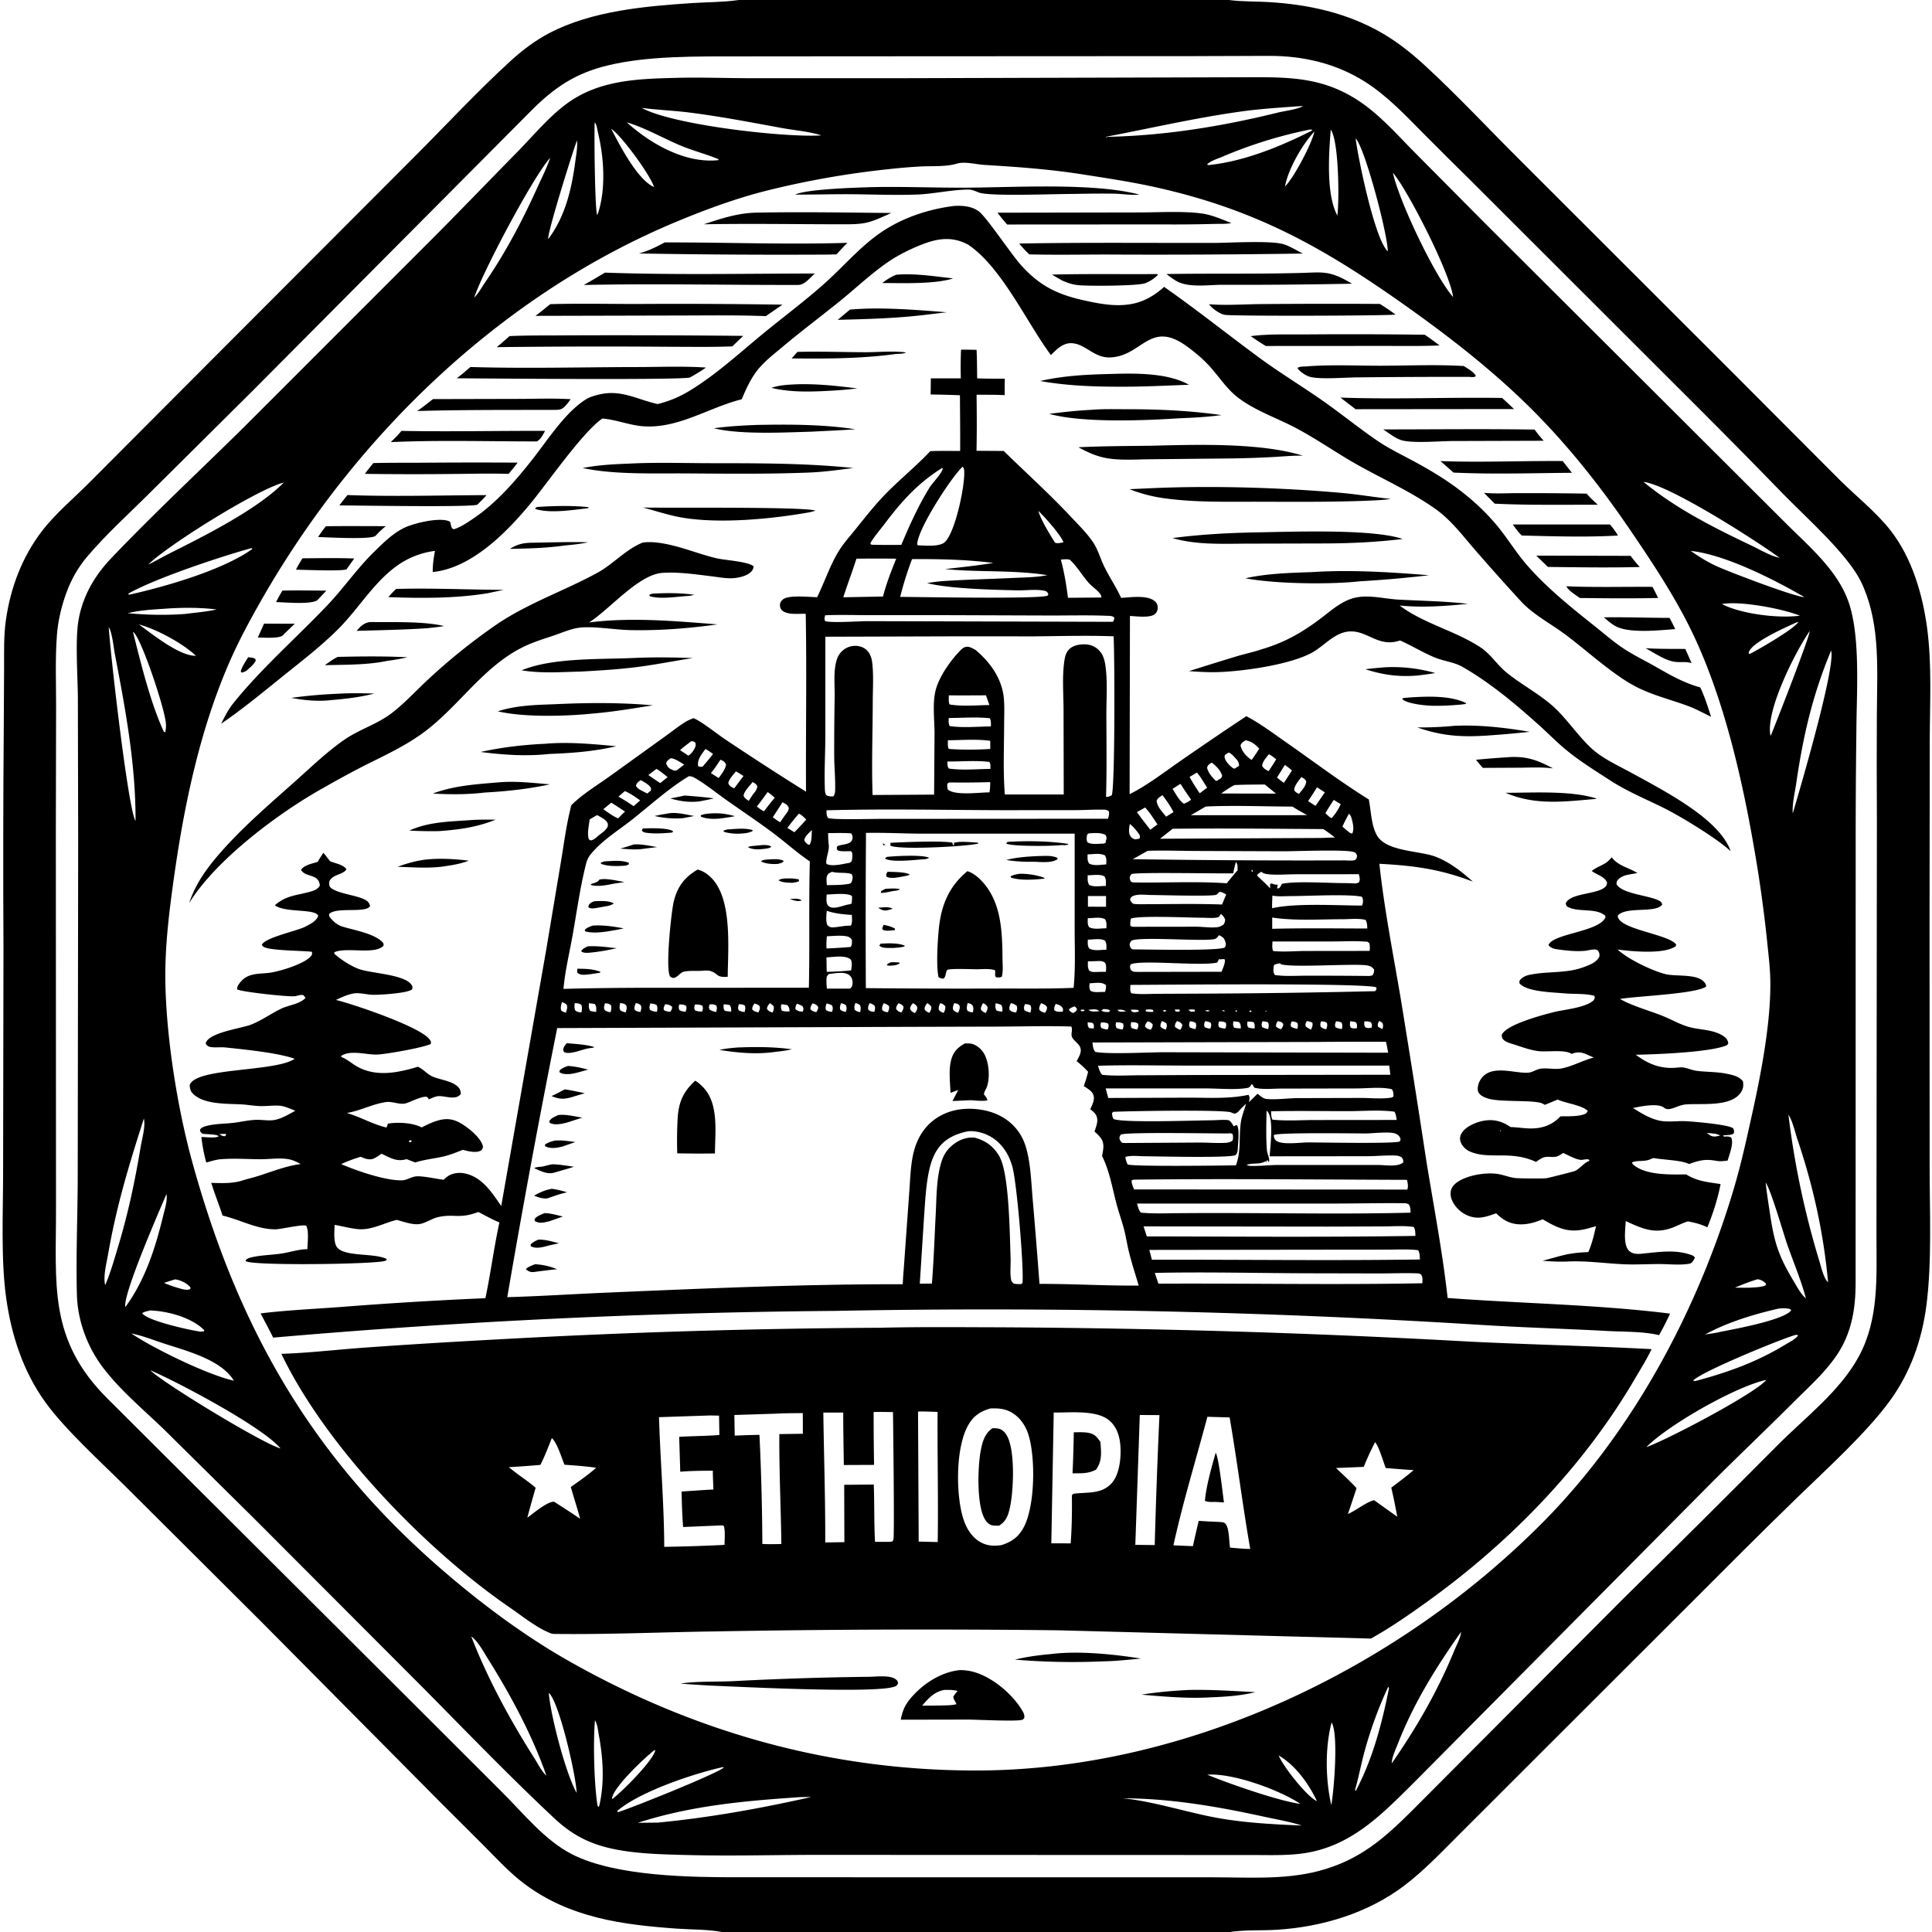 <svg xmlns="http://www.w3.org/2000/svg" viewBox="0 0 256 256"><path d="M97.887 0h64.974l.122.017c1.67.21 3.409.158 5.092.257 5.269.31 10.362 1.414 14.982 4.067 2.098 1.205 3.962 2.696 5.739 4.328 4.37 4.013 8.448 8.415 12.66 12.598l28.198 28.173 14.097 14.134c2.213 2.198 4.844 4.272 6.756 6.715 2.833 3.617 4.255 8.471 4.85 12.96.645 4.876.358 9.964.345 14.88l-.027 23.517.012 32.675c-.01 5.893.33 12.881-.432 18.683-.597 4.547-2.105 8.853-4.812 12.575-3.155 4.334-8.443 9.102-12.354 12.904-4.832 4.696-9.61 9.478-14.367 14.252l-23.089 23.062-7.573 7.571c-2.25 2.249-4.469 4.582-7.012 6.505-4.818 3.642-10.9 5.462-16.872 5.832-2.042.125-4.195-.013-6.207.295H95.685c-1.884-.352-4.011-.308-5.933-.442-7.254-.51-14.247-1.425-20.252-5.928-1.968-1.476-3.652-3.315-5.378-5.059l-5.777-5.761-23.732-23.93-17.966-17.899c-3.257-3.234-8.04-7.574-10.631-11.17-2.94-4.079-4.482-8.794-5.186-13.735-.735-5.162-.416-11.482-.418-16.761l.049-29.622Q.381 110.92.5 96.148l.042-7.634c.007-2.101-.059-4.244.237-6.33C1.388 77.9 2.903 73.85 5.538 70.4c1.855-2.43 4.352-4.468 6.497-6.652l16.799-16.852 26.042-26.09c4.238-4.235 8.358-8.69 12.777-12.729 1.568-1.432 3.257-2.711 5.142-3.697C78.442 1.425 85.567.808 91.85.4 93.8.275 95.834.294 97.765.018zm60.27 7.438-47.312.024-12.836.011c-5.535.006-12.124-.103-17.491 1.198-4.28 1.038-7.053 2.91-10.114 5.98L33.42 51.836 19.603 65.558c-2.692 2.67-5.584 5.29-8.037 8.183-1.226 1.445-2.13 3.047-2.778 4.826-.64 1.758-1.092 3.64-1.239 5.508-.248 3.151-.11 6.402-.116 9.564L7.4 110.266l.02 49.815c.023 10.154-1.046 17.415 6.835 25.252l40.983 40.86 11.25 11.237c2.855 2.833 5.725 6.465 9.362 8.298 5.808 2.928 15.727 3.033 22.284 3.016l49.064.009 13.454-.001c4.667-.001 9.539.357 14.084-.836 5.382-1.412 8.652-4.285 12.465-8.093l27.788-27.89q10.293-10.118 20.468-20.355c3.682-3.719 8.328-7.188 10.85-11.847 2.698-4.985 2.333-10.545 2.334-16.014l.057-54.972q-.042-7.013-.005-14.025c.016-3.251.168-6.569-.114-9.808-.235-2.692-.814-5.462-2.02-7.896-1.784-3.6-7.154-8.37-10.108-11.382q-5.758-5.941-11.614-11.787l-29.912-29.88q-3.055-3-6.072-6.037c-2.55-2.556-5-5.233-8.087-7.162-3.798-2.373-8.09-3.364-12.534-3.365z"/><path d="m166.094 245.801-56.865-.02c-6.134-.017-12.278.181-18.41.014-2.976-.08-5.945-.138-8.883-.668-3.442-.621-5.937-1.806-8.49-4.196-5.883-5.507-11.605-11.443-17.28-17.182l-22.331-22.377-12.01-11.874c-2.792-2.707-6.037-5.379-8.342-8.509-1.98-2.689-3.206-6.093-3.294-9.44-.14-5.322.113-10.7.11-16.028l.059-44.216-.04-18.839c-.023-2.836-.348-7.522.052-10.082.507-3.243 2.094-6.032 4.34-8.388 5.642-5.921 11.666-11.534 17.491-17.278L57.004 31.91c3.885-3.883 7.686-7.852 11.538-11.768 2.335-2.374 4.705-5.327 7.545-7.072 4.206-2.586 9.144-2.64 13.921-2.763 3.1-.064 6.208.05 9.309.055h20.12l47.472-.13c4.67.012 8.524.29 12.6 2.792 3.127 1.92 5.55 4.763 8.115 7.343l9.357 9.424 39.53 39.42c3.242 3.26 7.238 6.522 8.6 11.064 1.393 4.654.897 11.559.87 16.531q-.101 7.99-.092 15.98l-.01 57.289c-.01 3.422-.55 6.595-2.496 9.486-1.567 2.328-3.796 4.304-5.773 6.28-3.675 3.672-7.45 7.242-11.117 10.925l-39.109 39.403c-4.453 4.423-8.561 8.707-15.155 9.469-2.026.234-4.1.168-6.135.162M83.013 16.156l.056.059c.035.035.067.074.104.107 3.153 2.808 7.713 5.377 12.043 4.894l-.034-.131c-1.625-.672-3.361-1.11-5.001-1.798-2.331-.978-4.697-2.356-7.112-3.072zm91.144 1.282c-1.601 1.704-3.482 4.995-3.886 7.268 1.149-1.114 3.55-5.632 3.886-7.268l.062-.062zm10.347 5.322.062.127c.787 3.67 5.516 13.68 7.978 16.47-.396-3.177-5.979-14.122-7.978-16.47zM62.838 39.426l-.057.073zc.541-.517.967-1.315 1.395-1.94 2.764-4.033 4.971-8.219 6.983-12.67.579-1.28 1.247-2.578 1.69-3.91-2.311 2.558-9.03 15.289-10.068 18.52M19.639 74.81l-.181.101-.076.06.076-.06zc.92-.431 1.825-.974 2.738-1.433 4.574-2.3 11.654-5.818 15.219-9.43-3.373.805-15.411 8.319-17.957 10.862m-2.365 101.817.123.061c2.842 1.942 10.23 5.547 13.584 6.253q-.036-.064-.074-.127c-1.796-2.749-6.394-3.863-9.343-4.844-1.363-.453-2.757-1.001-4.167-1.282zm2.352 4.77.187.056.1.116c1.695 1.698 15.042 9.8 17.256 10.353l.065.046-.065-.046c-2.38-2.858-13.674-8.83-17.256-10.353l-.1-.116zm214.429 1.444c-4.054.86-13.019 5.984-15.904 8.911 2.786-.982 14.395-7.093 15.904-8.91l.058-.062zM172.273 14.066c-2.605.19-5.212.347-7.799.706-6.006.832-11.97 2.214-17.925 3.352l.011.074.218-.067c7.647-.162 15.156-1.393 22.562-3.215.959-.236 2.474-.393 3.321-.854zm-87.247.23c4.217 2.303 19.102 3.958 23.806 3.646-1.657-.536-3.542-.666-5.26-.983-3.996-.738-7.967-1.498-12-2.02-2.178-.281-4.374-.364-6.546-.643m-6.224 1.935c-.083 1.284.018 11.767.333 12.266.056-.135.118-.27.162-.409.987-3.2.728-7.184-.035-10.405-.09-.38-.163-.97-.34-1.31-.03-.055-.08-.095-.12-.142m2.184.836c1.1 2.114 3.47 6.755 5.675 7.716-.459-1.551-4.307-6.826-5.675-7.716m92.615.093q-2.998.6-5.919 1.507t-5.733 2.11c-.559.235-1.616.56-2.008 1.027l.18.07c4.67-.468 9.512-2.442 13.689-4.553l.079-.127zm2.73.02c-.252 3.185-.635 8.551.873 11.377.274-1.912.207-9.93-.873-11.376m3.298 1.164c.299 2.473 2.53 13.409 4.265 14.957-.037-2.371-3.03-13.63-4.236-14.931q-.015-.015-.03-.026m-103.172.26c-.536 1.373-3.958 12.295-3.815 13.08 2.274-3.017 3.11-6.652 3.597-10.334.112-.854.31-1.898.218-2.746m50.377 3.063-.104.033c-1.42.413-3.298.28-4.788.36q-2.054.115-4.1.344a117 117 0 0 0-16.103 2.82c-4.041 1.008-7.99 2.45-11.836 4.039-23.443 9.686-42.851 28.47-55.324 50.349-1.543 2.706-3.049 5.51-4.283 8.371-3.822 8.861-5.878 18.634-7.223 28.151-.634 4.492-1.215 9.126-1.164 13.667.085 7.493 1.588 16.996 3.577 24.2 6.125 22.19 15.998 39.391 33.616 54.453 5.08 4.344 10.574 8.417 16.399 11.71 16.859 9.531 35.043 14.55 54.436 14.433 27.569-.197 55.386-13.544 74.6-32.984 11.84-11.98 20.382-27.937 25.177-44.015 1.008-3.383 1.768-6.885 2.528-10.331 1.149-5.218 2.38-11.718 2.34-17.068-.013-1.812-.242-3.662-.427-5.463q-.596-5.752-1.57-11.452c-1.665-9.877-4.213-21.166-8.681-30.15-2.26-4.54-5.151-8.879-8.002-13.064-4.04-5.93-8.625-11.67-13.781-16.671-4.865-4.718-10.23-8.882-15.748-12.801-11.084-7.872-20.153-12.93-33.575-15.86-3.054-.666-6.162-1.13-9.25-1.616-4.388-.693-8.623-1-13.047-1.266-.975-.058-1.945-.313-2.92-.288a3 3 0 0 0-.747.1m90.937 42.184c4.348 3.57 9.275 6.041 14.324 8.447 1.128.537 2.484 1.364 3.707 1.61-3.186-2.336-14.638-9.673-18.031-10.057M33.276 72.642c-4.118 1.134-12.747 4.008-16.25 6.008l-.008.118.12.027c4.75-1.054 12.37-3.244 16.282-6.041l-.019-.097zm190.755.356c1.07.754 2.153 1.426 3.339 1.985 1.464.691 10.533 4.151 11.719 4.133-4.046-2.34-10.47-5.623-15.058-6.118m4.124 7.042c2.543 1.318 7.47 1.928 10.333 1.542-2.369-.954-7.952-1.983-10.333-1.542m-206.56.637c-1.574.098-3.128.202-4.668.572 2.56.24 5.037.291 7.604.103 1.381-.179 2.815-.29 4.174-.594-2.292-.287-4.807-.264-7.11-.08m216.624 1.72c-1.44.647-5.984 2.63-6.481 3.986-.018.047-.025.098-.037.147l.107.14c1.084-.527 6.094-3.43 6.46-4.25zm-219.823.341c1.734 1.246 5.37 4.205 7.56 4.156-1.746-1.659-5.207-3.526-7.56-4.156m-3.985.358c.148 2.96 2.557 24.17 3.548 25.682.041-7.407-1.343-14.852-2.739-22.103-.174-.904-.352-2.876-.809-3.579m225.382.521c-1.923 2.792-5.693 10.272-5.238 13.614.017.128.034.157.073.264.564-1.335 5.207-13.198 5.165-13.878m-222.175.102c1.03 4.099 2.33 9.448 4.093 13.239l.189.075c.092-.46.125-.864.067-1.332-.265-2.123-2.936-10.198-4.119-11.76-.098-.13-.119-.136-.23-.222m225.013 2.486c-2.463 5.92-3.694 11.252-4.622 17.598-.178 1.214-.557 2.758-.458 3.976.918-3.092 5.726-19.44 5.08-21.574m-5.654 61.495q.596 4.926 1.621 9.782t2.472 9.601c.239.759.567 2.313 1.163 2.824-.614-6.6-1.954-12.675-4.064-18.942-.341-1.016-.619-2.377-1.192-3.265m-217.914.511c-2.012 6.31-3.596 11.442-4.748 18.023-.205 1.17-.66 2.9-.377 4.054.678-1.575 1.155-3.256 1.651-4.894 1.396-4.612 2.272-8.777 3.066-13.518.182-1.083.644-2.604.408-3.665m214.902 8.48c.127 1.337.35 2.667.547 3.994.574 3.863 1.091 5.62 3.13 9.026.462.77.964 1.76 1.651 2.33-.645-2.461-1.68-4.83-2.505-7.237-.543-1.584-2.092-7.013-2.823-8.112m-211.906 1.523c-.874 2.049-5.823 13.363-5.45 14.971 2.588-3.507 3.974-7.798 4.988-11.998.21-.867.591-2.012.477-2.891q-.006-.042-.015-.082m1.165 11.302c-.494.152-.993.295-1.476.48.817.353 1.623.607 2.482.838.348.047.66.131.988-.036l.023-.204c-.506-.603-1.25-.944-2.017-1.078m209.663-.013c-1.032.301-2.013.706-3.006 1.113.669.005 1.34.023 2.008.003.669-.051 1.401-.04 2.029-.288l.11-.202q-.054-.064-.113-.123-.059-.06-.123-.112-.064-.054-.133-.1-.07-.047-.142-.087-.073-.04-.15-.073-.076-.033-.156-.059-.079-.025-.16-.043-.082-.019-.164-.029m2.724 3.901c-3.21.738-6.778 1.816-9.674 3.421.67-.109 1.37-.184 2.029-.354 1.793-.353 8.38-1.543 9.384-2.845-.162-.228-.264-.206-.537-.245-.385-.054-.816-.026-1.202.023m-215.728.235c-.35.094-.743.15-1.041.36.578.897 4.955 1.9 6.13 2.152q.79.167 1.586.297l.463-.035.05-.147c-1.656-1.703-4.885-2.557-7.188-2.627m218.03 3.245c-1.87.51-12.81 5.005-13.568 6.072l.317.031c4.242-1.13 8.099-2.507 11.872-4.805.511-.312 1.414-.741 1.733-1.258-.271-.065-.153-.065-.354-.04M19.158 181.19h.153zm.25.125h.153zm174.194 34.916c-3.322 4.706-6.257 9.4-8.365 14.789-.285.729-.83 1.863-.82 2.628 3.292-4.734 6.088-9.587 8.282-14.932.305-.742.832-1.689.903-2.485m-131.16.603c2.17 5.603 5.143 11.064 8.358 16.126.432.681.997 1.805 1.6 2.325-1.852-5.325-4.766-10.738-7.759-15.503-.567-.903-1.324-2.345-2.2-2.947m121.512 6.659q-.979 2.103-1.774 4.282-.795 2.18-1.401 4.418c-.45 1.657-.751 3.353-1.237 4.998l.103.106c2.253-4.222 3.477-8.948 4.407-13.614zm-111.235.832c.226 2.92 2.232 10.67 3.69 13.24-.072-2.246-2.22-11.613-3.575-13.134-.034-.04-.076-.07-.115-.106m6.119 3.608c-.256 2.893-.115 8.515.342 11.36l.138.137.087-.142c.72-3.104.512-6.295-.058-9.406-.115-.627-.179-1.396-.51-1.948m97.607.297c-.881 3.354-.812 7.573-.036 10.962.349-1.948.975-9.45.036-10.962m-89.7 3.645c-1.309 1.014-5.434 4.89-5.662 6.433l.073.057c1.303-.993 5.258-4.93 5.668-6.398zm82.685.73c.605 1.471 3.724 5.441 5.07 6.058-1.061-2.284-2.85-4.77-5.07-6.058m-73.657 1.547c-3.831.852-10.907 3.207-13.925 5.759l-.047.188.112.012c1.707-.518 13.667-5.315 14.004-5.938zm64.196 1.005c2.868 1.18 9.418 3.475 12.356 3.871-2.768-1.85-8.999-4.138-12.356-3.87m-54.708 3.023c-7.095.483-13.945 1.154-20.752 3.35l2.68-.029c6.881-.664 13.58-1.875 20.317-3.393-.74.015-1.51-.008-2.246.072m43.507.103c3.628.327 8.061 1.707 11.746 2.445 3.922.786 7.995.994 11.985 1.16-1.648-.524-3.402-.819-5.094-1.188-6.116-1.338-12.357-2.411-18.637-2.417"/><path d="M140.688 25.717c-2.001.02-9.73.294-10.983-.208-.441-.177-.897-.39-1.381-.388-2.275.01-4.524.57-6.799.655-2.884.108-5.793-.015-8.68-.039-2.495-.02-4.988.06-7.483.046 1.523-.719 7.88-.913 9.859-.978 4.297-.11 8.579.087 12.872.062 6.336-.037 16.909-.675 22.872.916-1.004.116-2.315-.103-3.352-.12-2.306-.038-4.619.026-6.925.054M87.14 53.54a14.8 14.8 0 0 0 4.26-1.78c3.535-2.145 6.703-5.089 9.9-7.706 2.73-2.235 5.59-4.353 8.203-6.72 2.688-2.434 4.891-5.141 8.038-7.06 2.653-1.616 5.74-2.587 8.81-2.977a9 9 0 0 1 1.074-.015c.809.052 1.602.228 2.265.718 1.018.75 4.236 5.594 5.554 7.075 2.467 2.773 4.803 3.93 8.399 4.727 1.281.284 2.57.545 3.883.614 2.741.144 4.691-.588 6.729-2.403 4.283 3 8.387 6.28 12.599 9.38 2.736 2.014 5.635 3.76 8.412 5.707 2.418 1.695 4.714 3.563 7.147 5.237 1.514 1.041 3.147 1.827 4.76 2.695 2.173 1.168 4.264 2.403 6.23 3.903 2.14 1.634 4.06 3.474 5.686 5.627 1.103 1.462 2.095 3.009 3.305 4.387 2.63 2.994 5.719 5.477 8.823 7.945 1.298 1.03 2.568 2.154 3.955 3.064 1.326.87 2.78 1.572 4.159 2.356 1.973 1.122 3.752 2.166 5.96 2.77.602 1.242 1.003 2.58 1.435 3.888-.984-.462-1.926-1-2.947-1.384-2.293-.865-4.651-1.41-6.857-2.52-3.12-1.569-6.628-4.848-9.517-6.998-1.908-1.42-4.254-2.638-5.868-4.39a335 335 0 0 1-5.89-6.587c-1.71-1.956-3.317-4.15-5.455-5.663-3.27-2.312-6.936-3.93-10.408-5.889-2.724-1.536-5.27-3.34-8.04-4.812-2.516-1.337-5.543-2.35-7.78-4.108-1.446-1.136-2.428-2.693-3.643-4.046-.9-1-1.975-1.9-3.064-2.688-4.903-3.549-5.884 1.295-10.143 1.474-2.167.09-3.31-1.841-5.16-1.887-1.144-.028-1.955.838-2.707 1.574-3.267-4.424-6.505-11.62-10.97-14.635a7 7 0 0 0-.59-.28c-2.03-.845-3.88-.408-5.827.385-1.45.59-2.928 1.33-4.22 2.22-2.288 1.575-4.335 3.542-6.5 5.283-2.52 2.026-5.106 3.964-7.58 6.05-.984.83-2.065 1.668-2.915 2.64-1.058 1.209-1.744 2.733-2.366 4.197-4.36 1.087-8.376 3.9-13.011 3.578-1.773-.123-3.452-.816-5.222-1.008l-.226-.023c-2.596 1.771-7.2 8.437-9.462 11.189-3.163 3.848-7.861 8.644-13.02 9.152-.007-.962.121-1.859.297-2.802a11.07 11.07 0 0 0-5.311 2.178c-2.85 2.142-4.826 5.445-7.315 7.984-2.29 2.336-4.955 4.373-7.501 6.422-2.678 2.155-5.368 4.384-8.208 6.321.447-.876.904-1.808 1.514-2.582 3.505-4.442 8.555-8.907 12.535-13.085 2.155-2.26 3.928-4.855 6.148-7.035 1.247-1.225 2.587-2.58 4.194-3.316 1.25-.573 4.583-1.382 5.854-.794.18.082.169.423.233.604.096.27.086.33.346.44.948-.281 1.848-.918 2.66-1.467 3.02-2.043 5.581-5.014 7.82-7.865 2.013-2.564 4.32-6.205 7.079-7.908.48-.297 1.076-.459 1.622-.595 2.891-.725 4.944.559 7.647 1.2zm6.113-23.82c2.292-.755 4.403-1.464 6.841-1.541 5.996-.122 12.01-.012 18.008.043-2.836 1.26-3.214 1.514-6.371 1.497-6.156-.002-12.325-.111-18.478.001"/><path d="M133.46 29.748c-.468-.496-.874-1.024-1.286-1.565l18.666-.034c2.593.006 5.959-.211 8.462.148 1.333.191 2.612.773 3.862 1.256-.727.157-1.595.097-2.345.118q-3.446.092-6.893.064zm-48.797 3.84c1.239-.344 2.282-.852 3.412-1.467 8.062-.016 16.16.308 24.217.057-.51.482-.975 1.013-1.45 1.53l-1.186.026q-12.497.071-24.993-.147m50.379-1.317c8.657-.157 17.33-.062 25.99-.082 1.99-.014 7.433-.337 9.074.18.847.266 1.726.836 2.529 1.23q-13.079.196-26.159.127c-3.354.008-6.718.063-10.07-.017-.507-.432-.928-.938-1.364-1.438m-57.699 5.492c.954-.516 1.882-1.088 2.816-1.637 9.251.325 18.566.127 27.823.116-.66.54-1.302 1.488-2.2 1.515-9.474.023-18.97-.195-28.439.006m77.206-1.452c5.723-.093 11.45.01 17.171-.128 3.482-.052 4.257-.5 7.427 1.409q-8.541.174-17.084.145c-1.788-.01-4.425.413-6.038-.424-.517-.268-1.004-.66-1.476-1.002m-15.157.078c4.634-.123 9.294-.036 13.931-.073l.102.106c-.46.48-1.046.854-1.662 1.101-.96.384-7.765.4-8.96.256-.786-.095-1.398-.31-2.11-.63zM116.905 37.5c.608-.464 1.138-.807 1.849-1.095 2.48-.209 5.06.21 7.527.482-.546.2-1.11.278-1.68.375-2.511.343-5.17.25-7.696.239m-45.95 4.351c.666-.493 1.306-1.031 1.955-1.548 3.839-.111 7.702-.025 11.543-.025q9.613-.06 19.226.09l-2.204 1.52c-3.841-.153-7.704-.085-11.548-.083zm113.957-.173c-.69.168-21.527.224-22.605.04-.695-.118-1.695-.843-2.113-1.407 2.308.185 4.767-.01 7.098-.021q7.774-.063 15.548-.019c.719.437 1.396.906 2.072 1.407M111 42.381l1.629-1.359c4.064-.36 8.742.032 12.813.357l-2.471.294c-3.98.504-7.966.608-11.972.708m54.734 2.162c2.386-.316 4.892-.208 7.299-.23q7.875-.062 15.75.043c.678.442 1.322.935 1.973 1.417-2.476.11-4.965.063-7.442.063l-15.578.01c-.694-.393-1.345-.852-2.003-1.303m-98.211-.007c2.573-.118 5.184-.07 7.76-.098q11.597-.045 23.193.067l-1.426 1.39c-2.739.113-5.494.056-8.236.056q-11.495-.091-22.991.05c.581-.468 1.136-.977 1.7-1.465m59.793 5.6q-.05-1.902.029-3.803c.686-.008 1.374.014 2.06.023.062 1.256.059 2.519.079 3.777 1.215.059 2.439.039 3.656.043l-.013 2.18c-1.24-.058-2.482-.045-3.723-.046.033 2.48.044 4.944-.008 7.424l3.608.023c2.992 2.929 6.056 5.685 8.927 8.75 1.005 1.072 2.112 2.154 2.931 3.378.64.957.966 2.195 1.481 3.234.691 1.395 1.566 2.688 2.218 4.105 1.215-.069 3.417-.401 4.404.397.267.216.396.433.437.776.04.325-.081.703-.317.928-.65.618-2.517.32-3.358.296l-.045 23.613c2.355-1.18 4.574-2.906 6.743-4.41q4.332-3.008 8.726-5.923c1.816.957 3.505 2.23 5.187 3.403 3.651 2.546 7.261 5.284 11.04 7.632.3 1.506.316 3.505 1.118 4.825 1.272 2.097 5.66 1.956 7.744 2.764 1.879.728 3.435 1.974 4.926 3.295-4.384-1.671-7.767-2.11-12.39-2.364.638 5.917 1.809 11.843 2.805 17.712q1.768 10.796 3.412 21.612c.981 6.05 2.153 12.119 2.829 18.21 9.803.736 19.722.86 29.477 2.07q-.67 1.458-1.46 2.853c-2.185-.51-4.694-.43-6.93-.552-5.567-.302-11.137-.457-16.702-.806q-21.37-1.339-42.776-1.803t-42.815-.05q-18.633.15-37.244 1.036t-37.175 2.506c-.523-1.083-1.108-2.143-1.666-3.21 3.492-.426 7.05-.585 10.56-.846q9.605-.754 19.23-1.17c.707-3.328 1.13-6.708 1.858-10.04-.955-.386-1.874-.912-2.79-1.382-2.582.966-3.138.204-5.288.667-.928.2-1.846.93-2.766.955-.901.024-1.892-.342-2.76-.576-1.664.396-3.324 1.376-5.07 1.23-1.054-.088-2.118-.396-3.167-.568-.019.813-.134 1.938.17 2.697.65 1.631 4.849.949 6.69 1.796l.047.168c-.143.075-.174.1-.353.142-1.752.418-17.466.635-18.345-.005l.046-.173a1.4 1.4 0 0 1 .602-.294c1.336-.335 2.795-.333 4.16-.543 1.082-.168 2.131-.529 3.231-.566l.147-.002c.017-.832.217-2.35-.136-3.078-.146-.303-3.343.418-3.977.44-2.427.08-4.791-1.275-7.13-1.817-.466-1.454-1.046-2.868-1.498-4.33 1.364.03 2.624.103 3.948-.261.78-.257 1.597-.436 2.384-.689 1.796-.575 3.643-1.31 5.52-1.548-.547-.3-1.052-.549-1.677-.651-1.153-.19-2.427.013-3.599.014-1.762.001-3.616-.149-5.369.004-.614.053-1.266.272-1.863.432-.316-1.094-.519-2.25-.65-3.381.552-.006 1.891.198 2.301-.108-.431-.32-1.607-.206-2.187-.345-.232-.219-.258-.215-.298-.527.226-.314.605-.423.966-.512 1.114-.275 2.333-.254 3.473-.388.98-.115 1.953-.356 2.941-.394.813-.032 1.756.164 2.544.006.963-.193 1.854-.752 2.711-1.215-.612-.223-1.379-.6-2.025-.658-.82-.072-1.674.053-2.5.047-.829-.006-1.654-.165-2.481-.22-1.934-.127-4.959.062-6.493-1.356-.386-.357-.475-.708-.5-1.217.766-2.308 10.958-1.731 13.747-3.378l.164-.098c-2.18-.797-6.756-1.249-9.203-1.505-.638-.066-1.346.053-1.959-.062-.33-.062-.449-.172-.631-.438.238-1.447 4.664-2.016 5.944-2.5 1.413-.534 2.72-1.493 4.088-2.15.973-.467 2.48-.597 3.198-1.427l-.283-.351.05.018c-.411-.119-.725.037-1.123.117-.686.138-7.201-.568-7.703-.903-.002-.043-.01-.086-.006-.129.031-.333.284-.65.494-.897 1.079-1.272 2.665-.955 4.138-1.224 1.305-.238 4.275-1.134 5.145-2.145.184-.215.158-.295.15-.562-.257-.15-4.825-.142-6.093-.547-.266-.084-.426-.149-.56-.4.423-.966 4.672-1.837 5.744-2.394.61-.316 1.516-.76 1.729-1.448-.393-.962-4.057-.39-5.612-1.303l-.142-.085c1.491-1.297 2.695-1.278 4.519-1.762.596-.158 1.122-.302 1.448-.843-.104-1.617-1.851-1.05-2.488-2.075.329-.639 1.546-.869 2.203-1.08.231-.413.496-.805.756-1.2.312.353.589.737.875 1.111.622.279 1.861.464 2.172 1.087-.43.692-1.71.648-2.18 1.444-.175.294-.103.535-.022.844.716.911 3.547 1.084 4.721 1.759.375.215.509.4.62.812-.565 1.002-4.476.054-5.436 1.063l.036.32c.418.57 1.028 1.117 1.715 1.33 1.502.466 4.133.892 5.283 2.022.199.196.188.25.189.511-1.11 1.254-4.932.14-6.513.872l-.022.185c.871.804 2.328 1.734 3.444 2.097 1.544.501 5.815.692 6.752 1.979.205.28.186.344.12.66-.617.522-4.323.744-5.257.715-.847-.027-1.781-.335-2.614-.154l-.16.04c-.733.169-1.38.481-2.058.8 2.202.531 11.345 3.58 12.46 5.3.153.235.141.281.094.542-1.03.483-5.831 1.336-7.064 1.391-1.443.065-3.441-.65-4.773.156l-.03.159c.85.314 1.478.946 2.276 1.363 2.508 1.313 5.352.714 7.895-.063.74.334 1.248 1.008 1.96 1.31 1.033.438 2.496.548 3.327 1.333.298.281.382.559.4.965-.676.899-2.05.227-2.986.291-.407.029-.883.272-1.26.426-.037-.07-.103-.205-.157-.26-.38-.396-2.411.68-2.935.8-.809.186-1.728-.301-2.58-.182-1.748.244-3.42 1.159-5.188 1.446 1.786.513 3.46 1.521 5.251 1.925.108-.244.086-.17.148-.382l.034-.127c1.355-.234 3.282-.123 4.494.498.733-.379 1.508-.759 2.311-.961 1.186-.3 2.048-.103 3.07.54.973.612 2.484 1.825 2.74 2.972-.08.286-.09.432-.39.566-.65.29-1.64.02-2.288-.152-.846.337-1.683.684-2.573.888-1.25.287-2.513.397-3.74.792h.01l-1.142-.442c-1.314.388-2.161-.166-3.33-.723-.319.218-.657.48-1.01.636-.615.27-1.191-.003-1.766-.226-.883.28-1.726.57-2.561.974 2.047.88 5.77 2.175 8.002 2.15.68-.008 1.282-.472 1.942-.53.851-.075 2.674.343 3.64.449.14-.137.282-.274.438-.394.572-.436 1.441-.59 2.142-.48 2.428.385 3.761 2.508 5.038 4.36l5.956-33.933 1.955-11.686c.412-2.486.738-5.062 1.38-7.498 1.5-1.508 3.562-2.715 5.284-3.976l6.968-5.016c.921-.657 1.815-1.374 2.767-1.985.367-.236.76-.4 1.167-.553.969.36 3.152 2.111 4.136 2.764q5.33 3.573 10.77 6.974c-.039-7.856.105-15.705-.037-23.561-.913-.056-2.31.187-3.076-.41a.92.92 0 0 1-.335-.752c.01-.327.136-.528.378-.737.742-.641 3.516-.32 4.547-.307.97-1.969 1.689-4.18 2.82-6.043.646-1.064 1.53-2.04 2.309-3.008 1.364-1.695 2.684-3.378 4.227-4.92 1.843-1.842 3.848-3.478 5.639-5.38 1.311-.057 2.643-.022 3.956-.028.019-2.46-.016-4.922-.028-7.381q-1.942-.075-3.884-.102l.03-2.134zm10.215 17.49.06.067c.294 1.135 1.546 3.16 2.203 4.215.373.14.738.022 1.116-.05-.247-.865-2.588-3.484-3.319-4.165zm-9.973-5.788c-1.53 1.419-5.903 8.203-6.012 10.207-.008.148-.004.108.101.22.965.009 2.902.25 3.611-.49 1.359-1.417 2.618-7.396 2.509-9.369-.013-.238-.053-.38-.209-.567m-2.705.163c-3.231 2.012-5.382 4.426-7.651 7.432-.623.826-1.328 1.617-1.852 2.51l.01.166.173.069q1.95.05 3.899.017c1.09-2.591 2.26-5.195 3.741-7.592.385-.624 1.668-1.9 1.748-2.53zM113.48 74.03c-.544 1.717-1.19 3.398-1.738 5.112l5.26-.099c.44-1.723 1.088-3.368 1.751-5.014q-2.636-.031-5.273.001m7.37.058a45 45 0 0 0-1.573 5.002c2.838.014 18.546.312 19.538-.17l.106-.185c-.128-.224-.161-.353-.431-.427-1.006-.277-2.606-.06-3.674-.083-3.197-.07-9.002-.212-11.96-.958a20 20 0 0 1 2.549-.298c2.923-.181 5.849-.246 8.773-.385 1.504-.072 3.119-.07 4.594-.374-4.468-.71-9.06-.36-13.547-.803 2.136-.244 4.276-.467 6.399-.813-3.557-.455-7.191-.53-10.774-.506m19.719.063c.452 1.67.726 3.344.943 5.06l4.438-.039c-.023-.1-.022-.207-.068-.298-.285-.568-1.187-1.142-1.628-1.645-.853-.974-1.553-2.193-2.498-3.065-.415-.094-.766-.056-1.187-.013m-31.227 7.375c-.083.338-.129.43-.026.757.637.29 4.509.03 5.565.022l32.59.088c.126-.222.192-.327.164-.585-.308-.24-.683-.202-1.066-.217-2.505-.098-5.042-.026-7.551-.034l-13.258-.045h-10.4c-2-.002-4.022-.074-6.019.014m18.294 2.786-18.271.056-.002 13.29c-.01 2.216-.142 4.46-.07 6.67.011.347.004.736.196 1.037.323.185.583.164.94.158.21-.303.225-.531.235-.897.039-1.441-.108-2.912-.126-4.358q-.011-4.004.063-8.006c.017-1.558-.203-3.556.337-5.025a2.59 2.59 0 0 1 1.87-1.609c.628-.127 1.337-.023 1.857.367.627.47.84 1.174.922 1.922.181 1.665.062 3.44.058 5.114-.01 4.088-.164 8.227-.022 12.31l8.153-.05.055-8.103c0-1.835-.305-4.028.166-5.797.481-1.808 2.003-3.942 3.298-5.25.237-.241.521-.447.877-.443.373.004.788.256 1.108.432 1.941 1.641 3.496 3.796 3.735 6.395.105 1.14.041 2.319.038 3.465-.01 3.071-.146 6.227.092 9.287l7.806-.002-.025-11.344c-.011-2.084-.191-4.254.101-6.318.083-.584.219-1.176.662-1.599.562-.537 1.434-.668 2.181-.63a2.6 2.6 0 0 1 1.912.965c.487.598.625 1.326.722 2.072.26 2.01.093 4.207.097 6.24.006 3.637.064 7.282-.044 10.918.32.027.469-.06.748-.194.451-.83.401-18.755.253-21.072-3.558-.13-7.135-.021-10.695.008zm-1.908 7.827c-.003.378-.064.86.1 1.204 1.65.282 3.593.101 5.274.077l-.45-1.289q-2.462.02-4.924.008m-.018 2.997c0 .356-.058.758.136 1.07 1.732.263 3.697.06 5.46.05-.007-.36.041-.77-.153-1.085-1.768-.197-3.66-.035-5.443-.035m-.108 2.949c.006.341-.049.851.107 1.147 1.768.142 3.736.119 5.508.008l-.002-1.077c-1.786-.256-3.8-.088-5.613-.078m39.447.003c-.332.232-.538.298-.674.686.171.76.71 1.393 1.35 1.835.045.03.099.044.148.066.33-.49.678-.975.983-1.48-.593-.609-.962-.93-1.807-1.107m-73.456.127c-.498.386-1.022.758-1.482 1.189.36.234.734.461 1.076.723.373-.162.76-.72.919-1.106.112-.27.095-.366.026-.633-.24-.139-.245-.171-.538-.172m1.882 1.022c-.5.721-1.102 1.362-.972 2.279.25.107.323.094.597.068.462-.556.953-1.107 1.383-1.688-.33-.227-.655-.471-1.008-.66m69.329.473c-.158.11-.532.286-.541.483-.026.548.566 1.15.969 1.476.132.107.167.118.3.187l.17-.073.477-.31c.016-.358-.155-.664-.39-.922-.274-.301-.6-.703-.985-.84m5.321.225c-.323.438-.856.984-.883 1.54.216.401.466.481.853.71.341-.522.695-1.041 1.009-1.58-.316-.242-.616-.503-.978-.67m-79.266.535c-.3.235-.486.305-.594.676.164.434.313.638.748.825.31.134.37.186.687.077l.962-.741c-.494-.28-1.233-.83-1.803-.837m6.6.204c-.405.595-.792 1.215-1.264 1.76l1.037.657c.368-.54.87-1.116.975-1.771-.135-.323-.257-.443-.588-.59-.052-.023-.107-.037-.16-.056m30.072.226c.02.361-.03.632.19.93 1.74.266 3.745.067 5.514.052-.002-.361.05-.61-.135-.925-1.798-.222-3.751-.046-5.57-.057m34.967.173c-.315.244-.475.275-.55.677.195.745.622 1.148 1.134 1.7.237.002.158.05.27-.058.32-.212.496-.238.59-.618-.233-.737-.713-1.156-1.267-1.664zm9.756.283-1.043 1.67c.298.246.587.5.918.7l1.067-1.638c-.307-.25-.609-.519-.942-.732m-83.279.526-1.066.816c.522.351 1.044.737 1.582 1.061l.978-.791c-.478-.364-.966-.801-1.494-1.086m10.536.325c-.362.462-.87.965-1.01 1.543.127.35.297.477.642.64.05.023.104.037.156.056.406-.542.805-1.09 1.22-1.625-.331-.206-.663-.434-1.008-.614m61.084.16-.975.582c.424.742.865 1.456 1.35 2.16l.986-.735c-.429-.657-.841-1.425-1.361-2.008m-67.314.484c-2.657 1.592-5.06 3.801-7.491 5.723-1.825 1.443-3.882 2.688-5.403 4.477-.43.506-.607.911-.767 1.55-.757 3.024-1.191 6.205-1.736 9.274-.42 2.363-1.01 4.77-1.22 7.157 5.428-.155 10.841-.157 16.272-.143l16.245-.014c.127-5.576-.025-11.162.129-16.735-1.64-1.098-3.13-2.453-4.707-3.642-2.065-1.558-4.225-2.991-6.338-4.484-1.379-.974-2.767-2.121-4.229-2.952a1.44 1.44 0 0 0-.755-.211m81.167.11c-.356.492-.955 1.12-.959 1.743.179.277.346.347.631.492.375-.49.981-1.075.957-1.718-.176-.257-.368-.358-.629-.516m-87.553.406c-.323.263-.537.34-.628.756.25.486 1.028.761 1.501 1.019l.484-.39c.026-.302.023-.368-.201-.613-.259-.282-.813-.589-1.156-.772m14.835.251c-.413.535-1.068 1.136-1.207 1.797.153.383.361.465.692.702.253-.402.499-.796.797-1.168.204-.254.27-.428.344-.744-.162-.345-.308-.388-.626-.587m26.05.06-.246.149c-.04.295-.018.487.053.776.911.855 4.247.388 5.519.388.09-.462.104-.887.104-1.357q-2.715.083-5.43.044m30.614.197-1.027.652c.36.54.94 1.667 1.52 1.97.328-.156.695-.272.93-.556a42 42 0 0 1-1.273-1.894c-.082-.134-.04-.086-.15-.172m7.182.148c-.63.33-1.187.7-1.761 1.12l5.84.01 1.424.003-1.492-1.21c-1.334.02-2.677.01-4.01.077m10.937.297c-.387.614-.764 1.235-1.19 1.822l.988.645 1.234-1.797zm-91.718.504-.85.73c.689.401 1.353.81 2.004 1.27l.88-.77c-.656-.448-1.296-.928-2.034-1.23m18.923.128c-.474.639-.934 1.3-1.439 1.914.261.184.66.544.957.627.462-.61.926-1.209 1.424-1.788-.305-.257-.608-.536-.942-.753m52.315.409c-.361.247-.596.339-.78.743.107.857.75 1.453 1.266 2.108l.974-.603c-.42-.832-.904-1.506-1.46-2.249m22.697.626c-.373.585-.766 1.165-1.105 1.77.262.244.493.48.805.66.542-.565.881-1.158 1.223-1.855zm-95.739.374-1.051.87c.63.423 1.267.924 1.972 1.208.297-.303.588-.623.914-.895-.607-.396-1.21-.816-1.835-1.183m22.686-.055q-.622 1-1.278 1.98c.316.232.629.494.983.663.277-.41.55-.817.85-1.211a1.3 1.3 0 0 0 .29-.668c-.165-.45-.427-.558-.845-.764m56.084.564-1.968 1.147 13.518.001 1.876-.013c-.647-.367-1.308-.72-1.931-1.128-3.809-.01-7.694-.184-11.495-.007m-8.024.127-1.09.615a58 58 0 0 0 1.779 2.33l.939-.704c-.51-.77-.999-1.56-1.628-2.241m-42.224.37c.014.435-.023.645.206 1.022.687.266 5.885.109 7.079.115l30.02-.017c.098-.383.201-.601.099-.988a.83.83 0 0 0-.567-.21c-1.255-.041-2.556.055-3.815.059l-9.715.006c-7.754-.02-15.558-.192-23.307.014m-3.665.451a28 28 0 0 0-1.511 1.885l.921.57a29 29 0 0 0 1.573-1.687c-.282-.256-.623-.648-.983-.767m72.884.009c-.295.563-.602 1.122-.856 1.705.34.291.677.586 1.037.852l.251.076c.288-.484.115-1.315-.024-1.84-.086-.32-.145-.589-.407-.793m-99.604.17-.999.575c-.087.802-.353 1.854-.114 2.623.19.14.147.175.345.144.347-.054.667-.386.925-.61.464-.36.957-.676 1.245-1.201.022-.332.044-.437-.186-.712-.266-.318-.859-.6-1.216-.818m70.577 1.177c-.091.566-.238 1.219.15 1.711.154.195.307.23.526.332.23-.016.413-.05.632-.122.065-.393.029-.412-.205-.737-.29-.404-.708-.888-1.103-1.184m5.678.638-1.678 1.322 21.335-.102 1.853-.07c-.512-.371-1.018-.77-1.553-1.108-6.645-.04-13.313-.117-19.957-.042m-47.813.168c-.381.388-.877.773-1 1.319.086.284.237.388.459.575l.215.078c.343-.448.302-1.416.326-1.972m2.16.41c.002.523.015 1.024.082 1.544.105.815-.488 2.012-.298 2.533.759.406 2.23-.011 3.076-.144.231-.175.267-.184.317-.484.045-.275.02-.569.01-.847l-.168-.198c-.504-.038-1.372.095-1.786-.15-.101-.29-.138-.225 0-.532.584-.265 1.754-.165 1.963-.881a.87.87 0 0 0-.146-.807c-1.012-.08-2.035-.043-3.05-.035m5.017-.028q-.072 10.284-.02 20.57 8.862.085 17.724.052c3.263-.008 6.545.043 9.805-.09.263-2.584.143-5.25.14-7.847l.002-12.583h-19.991c-2.552-.005-5.11-.152-7.66-.102m29.534.054c-.147.105-.22.1-.251.287-.059.352-.082.55.056.894.523.358 1.532.184 2.181.184.197-.105.241-.068.274-.296.006-.047-.032-.218-.042-.27l.073.162c.064-.377.087-.407-.084-.743-.666-.352-1.476-.239-2.207-.218m7.786 2.32c-.657.37-1.312.746-1.975 1.108q14.075.212 28.15.162c.44.02.858.056 1.291-.034.257-.256.247-.258.281-.621-.142-.268-.154-.369-.462-.463-1.157-.355-7.688-.084-9.363-.09l-11.692-.043c-2.069-.011-4.163-.095-6.23-.019m-7.957.474c.002.487-.06.773.189 1.199.618.362 1.582.168 2.286.127.008-.483.079-.765-.17-1.187-.627-.34-1.596-.155-2.304-.139m19.659.995a10 10 0 0 0-.357 1.511c-1.663.06-12.97-.18-13.49.108-.148.209-.261.338-.22.616.016.104.099.282.142.382l.28.104c4.116.07 8.312-.171 12.41.11.49-.561.942-1.164 1.446-1.71.005-.425.046-.756-.212-1.12m2.042 1.077.075.23.133-.046-.087-.205zm-55.568.232c-.333.173-.544.213-.675.603-.1.299-.024.848-.014 1.168.884-.019 1.79-.001 2.666-.13.222-.049.447-.023.574-.229.147-.241.156-.46.193-.735l-.126-.365c-.773-.287-1.766-.078-2.617-.312m56.877-.01-.49.344-.035.195c.578.558 1.164 1.093 1.72 1.674l-.012-.137a6 6 0 0 1-.016-.443c.278-.099.127-.09.432.005.207.064.362.093.58.078a2.6 2.6 0 0 1-.092.479h.272c.178-.19.266-.35.369-.588 1.82-.395 6.054-.099 8.12-.1.484.007.966.01 1.45.043.254.017.404-.02.639-.133.2-.377.093-.674-.003-1.087l-8.29.008c-1.181 0-2.524.118-3.688.001-.33-.033-.71-.103-.956-.339m-22.996.474c0 .488-.06.823.184 1.262.594.339 1.545.144 2.223.147.004-.486.064-.813-.175-1.254-.575-.345-1.564-.156-2.232-.155m17.447 2.201c-.097.09-.299.333-.408.379-.582.242-7.36.04-8.617.031-.65-.004-1.549-.127-2.165.048-.379.108-.52.2-.651.552.128.32.181.362.455.578.307.03.599.048.908.044 3.604-.002 7.233-.09 10.834.038.183-.441.355-.891.553-1.326-.308-.159-.558-.357-.909-.344m-52.04.342c-.012.401-.104 1.082.144 1.404.184.24.42.336.714.346.712.026 1.505-.359 2.219-.46l.222-.079c.065-.343.072-.653.066-1-.628-.47-2.527-.213-3.364-.21m59.063.15c-.019.555-.055 1.117-.035 1.673 3.087-.714 8.62-.361 11.904-.356.14-.257.17-.641.094-.927-.034-.13-.058-.15-.125-.247-1.825-.376-7.214-.08-9.394-.079-.78.001-1.686.088-2.444-.065m-24.445.056.005 1.414 2.398.008.001-1.42zm-34.607 1.959c-.035.621-.152 1.309.084 1.896.25.207.393.316.733.3.818-.04 1.51-.254 2.367-.227.247-.362.149-.998.142-1.425-1.18-.077-2.194-.175-3.326-.544m52.209.428c-.114.178-.169.387-.386.438-.622.144-1.468.05-2.119.049-1.659-.001-8.306-.318-9.395.118a2.7 2.7 0 0 0-.071.957c.28.16.374.123.688.124l8-.01c.896.002 1.912.163 2.787.069.35-.038.596-.167.879-.366.132-.241.198-.38.2-.656-.105-.239-.328-.618-.583-.723m-17.619.55c-.003.47-.065.758.165 1.175.645.37 1.576.152 2.304.162 0-.472.068-.787-.175-1.197-.606-.357-1.6-.14-2.294-.14m24.44-.09-.002 1.494c4.198-.108 8.406-.048 12.606-.038-.032-.389-.019-.798-.228-1.138-.91-.242-2.14-.094-3.085-.093-3.037.002-6.288.231-9.291-.225m-7.047 2.334c-.286.358-.343.504-.823.562-2.05.243-9.662-.367-10.762.159-.214.265-.232.293-.263.63.117.255.137.47.443.533.085.017.257.01.348.008 1.588-.002 11.174.223 11.838-.272.138-.285.155-.428.055-.737-.18-.56-.343-.613-.836-.884m-51.963.149a11 11 0 0 0-.052 1.619q1.605-.065 3.205-.2c.213-.316.159-.56.167-.937-.223-.33-.428-.436-.826-.497-.787-.119-1.696-.014-2.493.015m34.575.448c-.005.46-.061.734.158 1.143.63.414 1.578.184 2.304.195 0-.484.057-.769-.178-1.198-.612-.363-1.585-.136-2.284-.14m24.466.239c-.007.384-.083.927.093 1.268 1.393.148 2.87.002 4.274-.004l8.508-.01c.048-.372.04-.63-.025-.999-.242-.278-.34-.215-.698-.242-1.324-.098-2.717-.016-4.05-.013zm-59.096 2.11c.011.638.008 1.28.041 1.917a39 39 0 0 0 3.23-.19c.056-.495.186-.994-.06-1.448-.734-.625-2.29-.31-3.21-.279m52.023.222-.25.46c-2.007.523-10.247-.412-11.477.258-.117.32-.083.363.009.697.323.334.454.264.906.29l11.14-.02c.173-.479.493-1.101.442-1.61-.325-.18-.48.061-.77-.075m-17.38.304c-.004.497-.067.791.175 1.232.364.215.57.188.971.177.411-.012.826-.024 1.237-.021.018-.423.11-.876-.152-1.236-.365-.217-.589-.2-.992-.185q-.62.023-1.24.033m25.46.256c-.28.052-.522.096-.784.214-.113.332-.147.937.035 1.25.08.139.19.11.337.127 1.301.158 2.74.05 4.055.054q4.106-.004 8.211.04l.39-.08c.185-.332.22-.394.214-.77-.318-.417-.59-.51-1.106-.572-1.915-.233-10.44.37-11.316-.18zm-59.763 1.411c-.263.227-.318.344-.34.697-.024.407.026.844.049 1.252h3.062c.258-.206.319-.353.34-.69.023-.376-.061-.742-.334-1.012-.65-.644-1.954-.306-2.777-.247m34.519 1.24c-.016.425-.086.641.139 1.01.554.278 1.292.108 1.903.143.111-.34.163-.535.125-.901-.549-.492-1.472-.256-2.167-.251m5.413.214c-.01.35-.097.815.121 1.107 1.084.186 2.305.08 3.407.076l5.716-.025q11.594-.048 23.185-.326c.17-.236.191-.18.16-.493-1.041-.637-29.416-.341-32.589-.339m-75.329 2.282c-.102.442-.217.692-.088 1.133.213.143.374.2.624.259.105-.361.237-.663.101-1.034-.209-.204-.36-.269-.637-.358m1.7.137c-.03.377-.103.707.124 1.036.273.133.465.173.769.195.043-.347.14-.693-.037-1.015-.304-.206-.502-.198-.857-.216m1.873.017c.008.4-.055.672.177 1.005a3 3 0 0 0 .795.135c-.002-.431.072-.686-.185-1.041a5 5 0 0 0-.787-.099m2.133-.002c-.086.316-.188.56-.05.878.255.228.463.25.788.318.09-.343.16-.577.062-.931-.31-.245-.418-.226-.8-.266m2.008-.028c-.062.404-.133.579.023.964.244.147.433.218.71.28.108-.352.205-.585.074-.95-.272-.246-.457-.248-.807-.293m2.076.002c-.112.308-.253.573-.142.901.262.216.443.23.767.28.08-.324.18-.582.03-.901-.233-.167-.371-.236-.655-.28m1.924.053c-.095.364-.169.481-.044.845.3.198.582.216.928.257.054-.373.106-.518-.035-.874-.302-.187-.504-.198-.849-.228m13.805.005c-.202.313-.288.397-.303.778.25.291.477.323.833.4.144-.347.234-.46.162-.836-.233-.197-.398-.262-.692-.342m2.035-.038c-.192.246-.38.431-.376.762.234.31.384.338.736.486.14-.358.207-.463.148-.852-.173-.168-.293-.28-.508-.397m3.596.066c-.165.299-.213.368-.21.704.32.297.552.334.99.343.095-.382.123-.384-.053-.73a4.4 4.4 0 0 0-.727-.317m2.075-.054c-.19.3-.279.4-.302.76.254.3.404.304.773.419.193-.29.248-.351.266-.694-.218-.32-.388-.36-.737-.485m1.848.017c-.107.363-.18.494-.088.868.293.205.483.21.828.24.07-.378.146-.503-.025-.857a3.7 3.7 0 0 0-.715-.25m1.919-.032c-.132.37-.2.464-.107.856.268.218.43.238.76.288.074-.39.139-.512-.017-.885a1.9 1.9 0 0 0-.636-.259m1.894-.014c-.118.38-.175.492-.087.89.257.207.404.258.73.307.059-.392.118-.553-.026-.93-.216-.143-.36-.22-.617-.267m1.884.01c-.148.324-.252.513-.166.878.302.24.426.225.801.27.085-.358.139-.462.02-.82a1.5 1.5 0 0 0-.655-.328m1.868.01c-.165.362-.241.467-.201.872.23.257.424.261.748.323.145-.345.228-.446.158-.822-.238-.207-.402-.285-.705-.373m1.964-.004c-.186.273-.332.423-.31.767.227.302.324.325.677.473.205-.32.281-.399.299-.788-.198-.285-.355-.331-.666-.452m1.904-.007c-.195.255-.369.431-.363.77.145.322.34.389.637.55.212-.3.313-.423.31-.806-.182-.305-.268-.338-.584-.514m1.899-.004c-.209.287-.35.457-.347.83.204.29.314.313.642.461.165-.323.271-.454.252-.821-.175-.215-.302-.338-.547-.47m1.73 0c-.143.321-.246.524-.185.888.198.254.334.305.637.405.166-.365.248-.479.212-.887-.223-.238-.35-.315-.663-.407m1.845.015c-.128.332-.215.504-.139.866.214.243.357.3.665.394.148-.335.232-.515.204-.892-.183-.244-.223-.292-.539-.35-.063-.01-.127-.012-.191-.018m1.784-.023c-.082.36-.187.65-.03 1.005.267.18.413.204.733.218.058-.362.102-.582-.056-.93-.229-.19-.354-.245-.647-.293m2.034.008c-.168.34-.305.504-.268.887.199.215.352.305.62.422.195-.33.248-.411.26-.79-.212-.31-.273-.351-.612-.52m1.663.03c-.014.416-.08.612.148.969.264.077.48.112.754.119.01-.378.054-.537-.137-.87a2.2 2.2 0 0 0-.765-.218m2.039-.027c-.155.327-.261.517-.184.89.29.264.49.307.873.342.119-.374.185-.478.084-.865a1.8 1.8 0 0 0-.773-.367m3.988.004c-.163.344-.262.478-.237.864.252.278.415.317.763.412.207-.323.258-.38.264-.758-.216-.325-.442-.39-.79-.518m-49.796.133c-.142.313-.258.438-.183.781.277.175.54.194.856.234.168-.274.236-.345.242-.661-.312-.282-.505-.293-.915-.354m1.858.029c-.071.36-.118.434.025.764.3.157.489.184.818.21.095-.326.169-.442.07-.773-.285-.197-.58-.183-.913-.201m2.081.012c-.092.363-.14.423-.007.766.335.162.6.163.962.167.1-.368.15-.425.018-.776-.339-.154-.61-.154-.973-.156m1.951-.023c-.106.364-.148.384.002.724.296.151.525.232.856.297.082-.355.144-.487.036-.841-.294-.202-.553-.178-.894-.18m1.85 0c-.004.37-.063.55.153.86.291.062.555.09.853.098-.018-.381.018-.54-.208-.856a3.8 3.8 0 0 0-.797-.102m2.011-.003c-.09.354-.152.442-.02.793.273.146.48.19.781.241.086-.369.147-.498.032-.866-.294-.173-.463-.166-.793-.168m5.618.007c-.037.38-.085.5.094.846.355.112.649.101 1.014.086-.047-.396-.027-.504-.29-.82a3.2 3.2 0 0 0-.818-.112m32.279-.02c-.1.356-.168.452-.046.809.273.164.489.228.793.303.073-.35.16-.608-.002-.948-.264-.167-.438-.162-.745-.164m4.077-.032c-.133.342-.229.477-.164.845.317.242.737.18 1.118.183.013-.238.084-.378-.078-.574-.22-.267-.544-.386-.876-.454m2.512.32c-.287.124-.582.179-.751.448.154.257.303.316.57.44.275-.192.416-.209.51-.548-.107-.135-.178-.253-.329-.34m.764.474.168.188c.132-.024.3-.04.426-.084l-.174-.166zm1.076-.011c.388.316.961.21 1.447.178-.31-.269-.572-.266-.975-.232-.157.013-.315.034-.472.054m1.993-.112-.287.209c.292.198.616.172.961.201l.219-.19c-.256-.222-.562-.184-.893-.22m1.851.098c.16.18.136.232.393.25a3.7 3.7 0 0 0 .736-.036c-.42-.244-.656-.24-1.129-.214m1.756-.004c.113.159.135.286.34.32.269.043.503-.026.761-.088l-.11-.195a5 5 0 0 0-.991-.037m1.996-.004v.214c.346.096.654.083 1.008.073l-.046-.25c-.334-.12-.619-.073-.962-.037m3.813.008.189.248c.155-.007.325-.004.478-.027l.033-.223c-.25-.055-.448-.029-.7.002m1.837.006c.226.22.284.262.621.249.075-.003.149-.02.223-.031l.023-.212c-.32-.087-.544-.048-.868-.006m-3.425.133.272.12.272-.116-.273-.118zm5.62.001c.315.092.355.095.67.006-.341-.135-.325-.133-.67-.006m2.251.001c.216.06.212.102.425.002l-.268-.091zm1.737.028.17.103.097-.043-.068-.178zm1.846-.002.19.145.172-.073-.14-.157zm2.151.016.14.079.048-.025-.087-.114zm2.004.012.106.047zm1.954.005.11.038zm1.752.067h.157zm3.764.06.076.037zm2.065-.019.073.03zm-27.106 1.226c-.232.273-.315.327-.362.676.203.297.434.341.759.441.184-.29.25-.361.26-.7-.202-.263-.344-.315-.656-.417m1.87-.026c-.141.313-.212.413-.182.75.235.215.405.283.71.373.114-.353.175-.447.082-.816-.208-.143-.365-.243-.61-.308m1.994-.015c-.183.313-.286.403-.258.772.232.196.419.296.702.405.17-.268.27-.403.255-.727-.244-.299-.331-.316-.699-.45m1.716.038c-.094.355-.154.438-.022.79.27.155.47.194.772.244.086-.356.13-.459.031-.805-.284-.182-.455-.2-.781-.229m2.013-.012c-.108.356-.185.436-.046.792.263.112.46.172.746.195.104-.344.177-.431.051-.778a1.8 1.8 0 0 0-.751-.21m1.853.026c-.092.363-.149.419 0 .755.306.151.505.173.839.194.1-.344.158-.433.058-.772-.33-.17-.536-.17-.897-.177m1.88 0c-.012.363-.076.536.133.84.301.056.574.08.879.09-.029-.384.007-.53-.237-.836a4 4 0 0 0-.775-.094m1.881.024c-.021.331-.063.466.093.765.311.111.544.132.869.145-.001-.36.046-.531-.155-.836a3.7 3.7 0 0 0-.807-.074m1.984-.04c-.091.353-.154.438-.019.788.268.117.501.194.788.249.063-.39.147-.545-.036-.903a2.6 2.6 0 0 0-.733-.135m2.031-.029c-.166.317-.261.4-.208.762.219.16.39.247.649.328.197-.29.264-.366.295-.71-.248-.291-.374-.282-.736-.38m1.857.046c-.136.337-.183.37-.088.714.288.143.518.212.83.274.058-.321.117-.471.011-.785-.265-.162-.451-.173-.753-.203m1.99-.039c-.156.317-.213.353-.144.693.234.198.43.313.714.433.138-.368.272-.537.163-.921a2 2 0 0 0-.732-.205m1.893.028c-.098.33-.132.4-.046.728.258.208.41.266.737.323.1-.36.191-.503.07-.862-.266-.152-.458-.168-.761-.189m1.988 0c-.12.345-.194.426-.082.783.305.15.528.2.858.246.053-.373.102-.508-.042-.864-.262-.12-.447-.15-.734-.165m1.874-.006c-.04.38-.088.504.082.855.306.118.489.095.807.063.013-.363.067-.486-.143-.792a3.4 3.4 0 0 0-.746-.126m1.873.019c-.024.358-.04.453.111.773.335.144.505.128.868.042.035-.371.071-.408-.13-.714-.32-.111-.519-.117-.849-.101m1.953-.058c-.143.33-.23.407-.138.763.19.105.378.215.572.312.103-.32.135-.457.033-.78-.172-.153-.246-.214-.467-.295m-38.614.171c.016.353-.029.489.2.768.205.03.397.06.605.062.016-.358.088-.475-.152-.756zm1.768.025c-.075.379-.12.409.064.74.285.12.514.168.82.2.108-.335.18-.428.072-.772-.325-.18-.597-.166-.956-.168m1.985-.017c-.039.356-.088.448.084.755.28.121.497.166.801.192.11-.363.163-.432.05-.787-.332-.159-.578-.16-.935-.16m2.01-.018c-.055.375-.097.442.072.774.261.107.459.154.74.174.118-.325.182-.412.108-.744-.292-.223-.57-.197-.92-.204m-29.16.615-46.891.164q-3.558 17.782-6.615 35.656c4.365-.123 8.74-.412 13.104-.598 13.07-.558 26.211-1.14 39.293-1.116.04-.618.065-1.24.126-1.855l.725-10.112c.159-1.984.165-4.202.763-6.105.414-1.316 1.15-2.548 2.21-3.444 1.667-1.409 3.733-1.882 5.87-1.693 2.074.184 3.998.98 5.358 2.615.65.781 1.07 1.677 1.337 2.651.582 2.123.645 4.543.838 6.737q.482 5.579.898 11.163c4.384-.019 8.77.264 13.149.219-.448-1.482-.924-2.967-1.3-4.47-.249-.993-.388-2.013-.65-3.004-.3-1.133-.699-2.24-1-3.375-.57-2.153-.907-4.305-1.907-6.316.146-.82.37-1.64-.164-2.379-.234-.324-.544-.597-.838-.865.228-.708.571-1.435.212-2.16-.159-.32-.5-.575-.77-.792.262-.624.697-1.367.347-2.037-.235-.452-.794-.757-1.206-1.032.223-.632.418-1.243.565-1.897a11.7 11.7 0 0 0-1.515-1.402c.28-.56.726-1.196.466-1.839-.212-.525-.828-.842-1.067-1.33-.228-.463.142-.982-.123-1.427-3.14-.094-6.29-.006-9.432.012zm53.939 2.002-29.911.074c.066.428.08.91.382 1.242 1.639.337 6.936.062 8.903.048l29.901.065c-.093-.482-.172-.971-.284-1.45q-4.496-.021-8.991.02m-29.169 3.155c.14.432.236.86.553 1.199 1.524.174 3.108.079 4.64.066l7.227-.037 26.312-.036-.136-1.215h-26.747c-3.941 0-7.911-.096-11.849.023m20.375 2.411c-.188.263-.247.468-.584.529-1.573.282-3.832.064-5.457.064l-13.317-.002.337 1.27 10.487-.042c2.684-.01 5.45.192 8.089-.376.206.269.14.536.093.86l-.018.105 1.134-1.108.191.15c.26.204.592.489.93.531 1.158.146 2.97-.097 4.203-.104l8.368-.022c1.212 0 2.623.143 3.817-.013.234-.03.339-.026.504-.204-.021-.345.003-.663-.232-.94-1.38-.335-3.228-.106-4.671-.103l-9.993.019c-1.085 0-2.503.16-3.544-.118l-.098-.171c-.137-.23-.073-.143-.24-.325m-.766 2.628c-.325.31-.649.613-.943.953-.164.19-.288.27-.528.357a1.5 1.5 0 0 1-.476-.157c-.799-.411-14.234-.18-15.66-.082l-.157.196c.042.281.055.534.238.766 1.44.518 10.871.165 12.938.155.701-.004 1.525-.104 2.21-.023.328.039.59.576.75.826l.11-.06c.171-.087.105-.057.314-.106.396.526.126 2.619.102 3.324-.072.36-.052.431-.319.673-1.171.38-10.104.14-11.941.135-.752-.002-1.938-.153-2.62.09.039.397.125.631.298.99.487.305 12.787.148 14.35.119.715-1.974.366-3.68.649-5.678.117-.826.445-1.623.68-2.419.006-.018.003-.039.005-.059m2.722.927c-.03 1.698-.089 3.566.052 5.252.036.435.436 1.178.245 1.553-.038-.06-.073-.123-.116-.18-.02-.027-.048-.047-.071-.07l-.23.134.078.177.022-.227-.106.057c-.905.475-1.68.165-2.508.47.244.155.487.14.767.145 1.126.02 2.264-.127 3.397-.13l13.339.002c.89.014 2.565.291 3.242-.343.01-.333-.014-.37-.186-.657a1.64 1.64 0 0 0-.872-.254c-1.253-.044-2.563.094-3.83.092l-12.811.012c.066-1.167.587-5.1-.318-5.967-.028-.026-.062-.044-.094-.066m.593.066c.027.394.013.748.184 1.108 1.816.2 3.776.056 5.607.053l10.86-.01c-.067-.382-.088-.762-.295-1.096-1.932-.264-4.08-.071-6.041-.07-3.435.004-6.882-.058-10.316.015m-40.133 2.65c-1.657.332-3.188 1.017-4.13 2.499-.493.776-.808 1.67-1.01 2.563-.454 2.012-.55 4.19-.7 6.246l-.567 8.89 1.604-.019c.25-3.048.347-6.115.506-9.17.117-2.268.081-4.818.77-6.995.262-.827.678-1.508 1.338-2.08.833-.723 1.825-1.159 2.937-1.097q.065.004.129.013l.143.038c1.359.382 2.431 1.21 3.126 2.447 1.316 2.339 1.365 10.39 1.481 13.492.032.845-.105 2.036.067 2.835.061.285.154.346.363.53.344.057.626.07.974.053l.174-.14c.184-2.206-.753-13.198-1.322-15.322-.283-1.06-.74-2.041-1.464-2.874q-.091-.108-.188-.21-.097-.103-.2-.2-.102-.098-.209-.19t-.219-.179q-.111-.086-.227-.167-.116-.08-.236-.155-.12-.074-.244-.142-.124-.069-.25-.13-.127-.062-.258-.118-.13-.055-.262-.103-.133-.048-.268-.09t-.272-.076q-.137-.035-.275-.062-.139-.028-.279-.048t-.28-.034-.281-.019a4 4 0 0 0-.471.014m34.427.285c-1.993.023-13.242-.203-14.17.145-.192.233-.19.251-.207.555.114.258.161.419.417.558l.348.013 9.747-.06c1.164-.008 2.385.104 3.537.036a1.9 1.9 0 0 0 .895-.253c.168-.29.1-.571.068-.888-.271-.174-.325-.121-.635-.106m18.253.002c-1.558.006-11.772-.156-12.194.227.056.318.06.524.34.736.798.605 3.3.21 4.327.227 1.575 0 11.386.195 12.037-.126.085-.183.143-.202.072-.412-.112-.327-.327-.495-.64-.625-.748-.31-3.007-.029-3.942-.026m-151.902.101c.28.142.454.304.77.25l.106-.12.006-.166a5 5 0 0 0-.882.036m.986.524h.103zm24.103.376.163.2.248-.146-.117-.173zm96.04 5.122-.247.102c-.003.434.168.796.323 1.194l36.204.02c.163-.395.062-.88-.047-1.291-12.07-.034-24.163-.168-36.233-.025m.474 3.168c.12.393.212.93.527 1.202 1.626.161 3.285.082 4.918.073q3.661-.028 7.323-.016c7.814.019 15.662.151 23.474-.052-.022-.463.01-.693-.233-1.095a1.03 1.03 0 0 0-.527-.154c-3.21-.039-6.438.042-9.651.041zm.865 3.025.43 1.327c11.857.016 23.738.12 35.593-.068-.026-.404.002-.839-.228-1.186-1.266-.191-2.659-.075-3.942-.07l-7.412.027zm.765 3.117.337 1.3c11.833-.025 23.687.138 35.517-.031-.032-.394-.013-.901-.243-1.229-1.357-.167-2.792-.077-4.162-.076l-7.081.006zm.727 3.046.47 1.427c11.657-.06 23.332.171 34.985-.054.008-.421.063-.796-.182-1.162a.9.9 0 0 0-.474-.151c-1.631-.064-3.295.007-4.929.01l-9.682-.02c-6.715-.02-13.476-.195-20.188-.05M104.892 47.49l.775-.86c2.971-.083 5.948.034 8.92.042 1.776.004 3.727-.205 5.475.03-.364.201-.931.171-1.342.2-4.567.624-9.227.642-13.828.588m89.764 2.449q-7.424-.015-14.847.067c-1.614.012-4.589.269-6.068-.034-.638-.13-1.465-.672-1.825-1.203.27-.23.807-.188 1.168-.216 3.245-.266 6.663-.086 9.922-.093 3.631-.008 7.351-.18 10.972.044.493.345 1.375.797 1.588 1.34-.274.181-.597.113-.91.094m-134.14.185c.632-.456 1.224-.992 1.821-1.492 7.354.218 14.769.018 22.13.006 3.005-.005 6.077-.138 9.075.068-.682.483-1.383.899-2.112 1.307-.956.376-27.678.131-30.914.11m77.312.365c3.072-.703 6.007-.849 9.142-.93 3.276-.098 7.663-.209 10.573 1.426-3.031.11-6.009.27-9.049.257-3.585.005-7.132-.125-10.667-.753m-35.611.906c1.073-.365 2.132-.415 3.254-.468 2.73-.097 5.415.204 8.118.541q-1.524.191-3.057.279c-2.762.162-5.608.3-8.315-.352m77.407 2.829-2.01-1.54c7.123.255 14.294-.06 21.424.05.538.474 1.053.98 1.577 1.469zm-124.353.243c.726-.487 1.412-1.051 2.106-1.583l11.348-.026c2.29-.008 4.6-.096 6.888.037-.235.333-.478.668-.763.96-.37.38-.675.443-1.193.457-6.125.02-12.263-.023-18.386.154m83.745.374c1.867-.236 3.726-.438 5.606-.534 1.541-.131 3.138-.078 4.687-.079 4.245-.002 8.342.184 12.548.778-1.88.25-3.744.353-5.637.424-4.665.305-12.794.631-17.204-.59m-44.424 1.912c1.916-.266 3.824-.372 5.755-.445 4.31-.076 8.714-.078 12.983.577-1.917.139-3.843.213-5.763.317-3.672.11-9.538.41-12.975-.45m109.961 1.656-12.066.036c-1.763.011-5.024.305-6.63-.066-.858-.198-1.84-.996-2.577-1.474 6.686.003 13.384-.085 20.069.024.378.525.765 1.003 1.204 1.48m-152.776.179c.513-.473.973-.956 1.425-1.487 6.335.122 12.687-.024 19.024 0-.288.498-.567 1.14-1.094 1.395-6.428.005-12.937-.193-19.355.092m91.124.685c3.215-.164 6.442-.163 9.661-.206 6.035-.146 14.405-.428 20.088 1.32-1.381-.031-2.773.117-4.152.188q-2.887.151-5.778.18l-10.251.105c-1.941.01-4.086.19-5.989-.177-1.307-.252-2.416-.781-3.58-1.41m49.693 3.352q-.852-.776-1.731-1.521c5.388.19 10.813-.046 16.206-.007l1.221 1.556c-5.203.04-10.502.215-15.696-.028M49.476 61.359c2.14-.056 4.29-.032 6.431-.046q6.34-.049 12.68-.013c-.375.514-.79 1-1.193 1.493-2.222-.077-4.453-.018-6.675.002q-6.182.076-12.363-.006c.343-.5.737-.961 1.12-1.43"/><path d="M77.217 62.015c2.051-.401 4.048-.504 6.129-.584 3.585-.184 7.239-.06 10.832-.056 6.327.008 12.58-.013 18.882.636-2 .263-4.01.542-6.029.61-5.36.21-10.742.144-16.107.109-4.236-.028-9.585.182-13.707-.715m72.452 2.803 3.095-.138c7.932-.347 17.216-.069 25.124.645 2.142.194 4.259.566 6.398.785-.992.165-2.022.178-3.025.236-4.836.188-9.668.149-14.507.137-4.192-.01-8.476.118-12.632-.483a19.5 19.5 0 0 1-4.453-1.182m48.391 1.922-1.428-1.44c1.48.146 3.06.04 4.55.044q4.531-.013 9.06.064c.444.536.964.999 1.472 1.472-4.541-.007-9.118.076-13.653-.14m-153.094.229c.345-.466.715-.916 1.074-1.372 6.113.224 12.301.033 18.421.01-.38.451-.799.855-1.22 1.267-.891.362-15.895.101-18.275.095m32.646.409c-1.98.226-4.77.664-6.672.065l-.013-.113.237-.154c2.187-.14 4.625-.21 6.798.025l.034.118zm7.583-.128-.07-.093zm0 0c2.878.074 21.741-.134 22.863.425l-.775.203c-5.024.896-11.828 1.543-16.81.722-1.769-.292-3.543-.891-5.278-1.35m116.442 3.71c-.456-.45-.816-.945-1.19-1.462h12.87c.425.474.743.914 1.068 1.462-4.143.245-8.59.1-12.748 0m-159.483.199c.3-.503.669-.962 1.021-1.428 2.651-.042 5.308-.01 7.96-.012-.524.393-.958.838-1.408 1.31-.758.486-6.29.166-7.573.13m113.205.135c3.47-.446 6.864-.654 10.36-.736 4.705-.065 16.059-.555 20.14.862-3.41.407-6.736.573-10.173.59l-9.855.025c-3.446-.006-7.143.239-10.473-.742M67.56 72.73c.915-.559 1.552-.746 2.619-.81 2.571-.036 5.158-.135 7.729-.07-1.066.254-2.165.337-3.253.45-2.323.334-4.75.38-7.094.43m-42.498 46.942q.183-.558.412-1.099c.723-1.731 1.798-3.287 2.992-4.727 3.1-3.74 6.933-7.009 10.552-10.235 2.134-1.902 4.263-3.966 6.616-5.597 1.967-1.364 4.327-2.036 6.252-3.51 1.752-1.341 3.237-2.989 4.853-4.484q2.133-1.983 4.403-3.805t4.668-3.475c4.198-2.84 8.892-4.419 13.303-6.818 2.154-1.172 3.75-3.094 6.05-4.028.144-.017.29-.036.435-.045.992-.062 2.007.093 2.974.3 2.17.466 4.247 1.33 6.406 1.833 1.094.255 4.148.416 4.878 1.06-.008.056-.012.114-.024.17-.22.986-1.795 1.337-2.64 1.398-.96.07-1.98-.134-2.933-.25-2.08-.25-4.384-.596-6.48-.451-3.18.217-6.98 4.824-9.727 6.572 5.563-.716 11.46-.183 17.028.257-3.892.537-7.66.835-11.594.755-2-.041-5.063-.578-6.864-.3-1.187.183-2.404.75-3.55 1.122-1.386.449-2.737.888-4.037 1.559-5.289 2.729-8.503 8.103-13.327 11.486-2.404 1.685-4.979 2.852-7.59 4.168q-2.658 1.373-5.253 2.863c-5.888 3.269-14.293 9.54-17.803 15.28m180.041-44.548-1.543-1.5 12.501.031c.38.516.794.996 1.214 1.479-4.053.104-8.118.035-12.172-.01m-165.885.367c.239-.52.563-1.016.851-1.511 2.288-.017 4.58-.064 6.867.026l-1.026 1.44c-.799.27-5.483.052-6.692.044m125.806 1.137c2.852-.639 5.908-.718 8.82-.82 5.127-.333 10.392.006 15.506.416q-4.588.54-9.199.806c-3.946.444-11.231.342-15.127-.402m44.313 2.612c-.493-.358-1.566-1.01-1.78-1.555 3.78.165 7.611.051 11.4.079.278.477.508.974.744 1.473-3.447.078-6.916.043-10.364.003M51.47 79.121c.326-.387.644-.745 1.023-1.082 4.744-.138 9.51.102 14.257.119l-2.091.439c-4.236.711-8.904.683-13.19.524m-14.882.659c.246-.523.541-1.02.827-1.521 1.936-.051 3.882-.005 5.819.003-.379.434-.787.847-1.182 1.266-.851.605-4.319.278-5.464.252"/><path d="M91.335 78.958c-1.506.073-3.529.444-4.987.106-.278-.065-.177-.004-.338-.245l.446-.159c1.848-.094 3.733-.113 5.567.16zm137.985 33.828c-1.754-1.657-6.647-4.633-8.907-5.75-2.407-1.19-4.81-2.172-7.077-3.64-1.953-1.264-4.029-2.555-5.82-4.032-1.217-1.002-2.331-2.146-3.503-3.201-3.147-2.837-6.52-5.67-10.207-7.789-1.109-.637-2.433-.753-3.611-1.226-1.605-.644-3.096-1.586-4.684-2.283-2.974 1.026-4.405-1.546-7.01-1.16-1.819.27-3.165 1.987-4.735 2.82-2.922 1.55-8.751 2.373-12.046 2.52-1.395.063-2.789-.019-4.18-.117q3.164-1.002 6.34-1.969c1.135-.334 2.32-.587 3.437-.967 3.261-.982 5.647-2.443 8.31-4.528 1.124-.88 2.304-1.828 3.71-2.21 1.936-.525 4.007.09 5.956.196 3.093.168 6.14.208 9.224.56-3.03.304-6.013.522-9.056.226l.197.146c3.175 2.297 7.279 3.255 10.544 5.415 1.314.87 2.2 2.325 3.43 3.323 2.115 1.719 4.715 3.023 6.643 4.924 1.685 1.663 3.397 4.204 5.162 5.59 1.383 1.085 3.057 1.853 4.597 2.694 2.838 1.547 5.825 3.132 8.446 5.023 1.799 1.298 4.102 3.258 4.84 5.435m-7.34-29.428-.097.008c-2.055.154-5.663.534-7.529-.262-.678-.29-1.279-.828-1.834-1.305 2.899-.045 5.809.067 8.709.076.263.488.505.986.75 1.483m-174.723.234c.568-.643.896-1.016 1.758-1.17 2.97.041 6.968-.13 9.824.526-.71.136-1.447.2-2.166.287-3.132.214-6.278.263-9.416.357m-13.097.888.83-1.843 4.07.005-1.474 1.425c-.035.039-.067.081-.105.118-.487.465-2.618.285-3.321.294m189.991 3.39c-.709-.24-1.47-.073-2.203-.171-1.293-.172-2.752-1.185-3.89-1.806 1.75.104 3.504.089 5.256.094zm-181.106.27c.556-.398 1.095-.801 1.713-1.1 3.069-.066 6.17-.106 9.236.053a28 28 0 0 1-2.713.478c-2.581.559-5.596.497-8.236.569m-10.374.726a1.9 1.9 0 0 1-.656.264l-.111-.17c.179-.673.625-1.28.983-1.873.343.032.598.064.921.195l.084.216c-.187.524-.819.986-1.22 1.368m36.445-.045c4.159-1.72 10.455-1.423 14.98-1.641 2.549-.108 5.172-.084 7.721.02-2.361.352-4.706.829-7.071 1.143-2.589.345-5.19.498-7.796.645-2.64.058-5.209.266-7.834-.167"/><path d="M180.929 88.68c.828-.118 1.665-.18 2.498-.255q.851-.048 1.703-.025t1.7.118q.846.095 1.682.26.837.166 1.656.401c-.75.14-1.506.227-2.262.322-2.475.223-4.621-.057-6.977-.821M38.595 92.473a64 64 0 0 1 6.126-.545c1.615-.104 3.263-.07 4.881-.032-1.799.475-3.74.7-5.588.857-1.863.22-3.583.057-5.419-.28m155.06.88c-1.294.116-2.607.195-3.907.162-.884-.022-3.338-.26-3.935-.886l.108-.134.77-.07c2.294-.16 5.505-.3 7.593.751l-.078.104zm-127.699.902c2.442-.795 5.01-.85 7.553-.942 4.288-.207 8.734-.237 13.008.149-2.635.406-5.233.858-7.892 1.08-3.594.372-9.165.532-12.669-.288m121.846 2.134a47 47 0 0 0 4.918-.216c3.306-.145 6.721.237 9.975.798q-2.421.263-4.85.438c-3.732.291-6.483.226-10.043-1.02M63.68 99.638c2.848-.621 5.628-.948 8.541-1.084 3.134-.272 6.31.034 9.429.322-2.822.685-5.913.92-8.812 1.024-3.086.335-6.092.136-9.159-.262m131.897 1.035q2.381-.23 4.77-.37c2.213-.045 3.527.507 5.438 1.51-1.358-.163-2.703-.12-4.066-.09l-5.222.026c-.324-.343-.618-.715-.92-1.076M57.357 105.15c2.729-1.035 5.73-1.239 8.614-1.474 2.277-.219 4.619.064 6.888.254-2.775.61-5.795.934-8.636 1.085-2.277.277-4.581.266-6.867.135m154.048.716c-4.105.351-7.983.882-11.9-.814 3.605-.003 8.622-.328 12.043.758zm-122.584-.069q.958-.177 1.91-.386c1.291.102 2.58.201 3.864.375-.627.157-1.261.275-1.896.397-1.345.17-2.586-.012-3.878-.387m-2.076 2.329c.581-.135 1.17-.23 1.758-.333 1.127-.217 2.372.144 3.489.334q-.76.15-1.522.289a12.7 12.7 0 0 1-3.725-.29m9.39.233c-1.035.173-2.276.256-3.266-.151l-.009-.176c.397-.17.757-.2 1.183-.237 1.216-.093 2.16.026 3.33.352a19 19 0 0 1-1.239.212m-41.887 1.7c2.482-1.153 5.309-1.195 7.995-1.38 1.14-.098 2.3-.067 3.444-.074-2.459 1.008-4.894 1.337-7.529 1.524a56 56 0 0 1-3.91-.07m34.788.266c-.995.08-2.036.162-3.03.063-.345-.034-.737-.05-.966-.325l.14-.283q.322-.017.643-.024c.698-.015 2.898-.045 3.389.422zm10.074.019c-1.017.188-2.182.18-3.178-.122l-.073-.159.464-.15c1.055-.06 2.394-.239 3.414.082l-.063.165zm41.945 1.659a1.8 1.8 0 0 0-.565-.01c-1.036.123-6.559.193-7.165-.233l.18-.205c2.623-.155 5.417-.122 8.016.26l.044.097zm-23.75-.022-.242.02-.085-.24c.169.017.207.107.327.22m12.331-.204c-1.506.384-10.505.876-11.652.273l.008-.37c1.697-.092 6.85-.302 8.208-.023l.069.326.169-.024-.045-.272c.787-.262 2.33-.069 3.176-.035zm-47.448.672c.611-.163 1.215-.37 1.819-.56 1.023-.05 2.057.183 3.062.355l-1.675.208c-1.041.19-2.155.061-3.206-.003m19.039.037c-.727.07-1.456.134-2.121-.233.299-.161.775-.161 1.118-.201.587-.049 1.478-.211 1.984.132-.204.246-.666.242-.98.302m128.094.301.037.078zm-95.99 1.163c1.466-.369 2.888-.456 4.39-.522.786-.008 1.648-.099 2.376.239l.042.171c-.797.56-2.223.371-3.169.35-1.231.021-2.423-.031-3.638-.238m-10.663-.112c-1.249.07-4.462.498-5.418-.075l.264-.219c1.063-.114 4.803-.326 5.62.128zm88.518 26.288c-1.177-.463-1.722-.967-2.933-.475-.95-.645-3.328-.196-4.574-.392-.993-.155-1.946-.493-2.897-.81-.448-.149-1.14-.305-1.494-.615-.272-.238-.259-.34-.306-.68.494-1.376 5.502-2.695 6.928-3.047 1.48-.367 4.142-.553 5.27-1.573.109-.272.184-.292.081-.58-1.171-.334-2.722-.212-3.957-.328-1.47-.138-5.011-.185-5.963-1.332-.004-.176-.047-.278.071-.425.326-.408.819-.617 1.318-.713l.227-.04c2.325-.433 4.658-.124 6.917-.976.764-.288 1.71-.626 2.06-1.415.012-.353-.01-.484-.21-.778-.126-.07-.19-.12-.351-.132-.437-.032-1.004.147-1.451.183-1.07.087-2.323-.031-3.388-.183-.523-.074-1.024-.141-1.35-.584.532-1.514 6.544-1.741 7.506-3.59.078-.15.042-.139-.01-.315-1.17-1.05-3.503-.418-4.885-1.13-.264-.136-.25-.22-.331-.488.568-1.359 3.903-1.176 5.112-2.081.28-.21.327-.34.37-.677-.333-.831-1.368-1.026-2.029-1.537.401-.347.958-.587 1.43-.828.483-.246.75-.449 1.108-.868l.105-.125c.8 1.114 2.246 1.382 3.394 2.074-.857.234-1.802.175-2.493.834-.234.224-.257.36-.259.67.734 1.265 4.169 1.454 5.572 2.141.291.143.388.228.484.534-.847 1.225-4.68.207-5.887 1.45-.163 1.83 6.765 2.464 7.732 3.865l-.062.225c-1.558 1.094-5.805.688-7.702.43 1.321 1.251 4.525 2.798 6.323 3.256 1.382.352 4.045-.062 5.07.973.203.204.337.387.34.68-1.329.986-9.145 1.253-11.416 1.646 1.71.963 3.773 1.492 5.595 2.224 1.103.442 2.195 1.062 3.321 1.422 1.591.508 3.481.317 4.905 1.357.332.242.471.485.532.895l-.159.214c-2.027.956-9.666 1.242-12.109 1.278 1.808 1.33 3.463 1.949 5.687 1.687.933-.11 1.489.321 2.366.44 1.288.173 2.585.117 3.875.368.785.152 1.819.35 2.287 1.048.051.44.062.793-.14 1.2-1.152 2.31-5.472 1.645-7.505 1.847-.555.056-1.126.329-1.657.496-.357.112-.762.204-1.093-.012-.046-.03-.08-.075-.125-.105-.895-.585-3.08-.11-4.058.085 1.081.684 2.199 1.38 3.461 1.666 1.068.243 2.3.04 3.395.079.93.033 5.863.438 6.438.963.093.317.154.382.037.685-.407.268-.935.144-1.401.257l.12.143c.345-.012.673-.072.97.138.362.743-.256 2.244-.477 3.036-.513.068-.981.133-1.497.038-1.468-.272-2.234-.073-3.608.418q-.098-.035-.196-.075c-1.026-.44-3.309-.488-4.54-.719-.15.065-.3.123-.45.186-.79.33-1.667.085-2.397.4.102.2.065.182.203.303 1.62 1.421 4.94 1.305 6.99 1.284 1.49.925 2.874 1.022 4.56 1.278-.362 1.914-1.012 3.93-1.754 5.73-.83-.411-1.677-.61-2.58-.786-.7.215-1.353.572-2.04.83-2.401.898-4.034.12-6.197-.869-.045 1.054-.29 2.628.188 3.588.2.402.555.635.99.72.52.101 1.133-.009 1.659-.06 1.897-.189 3.761-.433 5.62.17.311.1.552.15.715.447-.108.186-.218.397-.355.562-.165.199-.362.227-.605.259-1.218.161-2.58.007-3.812.008-1.558 0-3.134.098-4.69.026-2.433-.113-4.769-.458-7.219-.373-1.18.069-2.33.004-3.508-.085 2.494-.661 3.356-1.054 6.057-1.153.487-1.102.761-2.263 1.02-3.434q-.569.168-1.143.32c-2.445.646-3.832-.01-5.92-1.228-.941.376-1.849.67-2.878.667-1.387-.003-2.33-.528-3.287-1.464-.876.3-1.783.656-2.724.563-1.076-.107-2.064-.711-2.706-1.57-.39-.522-.7-1.215-.593-1.879.08-.506.411-.909.817-1.204 1.297-.941 3.686-1.336 5.257-1.145.828.1 1.63.455 2.458.558.512.064 3.742.092 4.151.028.302-.047 3.686-.901 3.813-.969.61-.325 1.073-.932 1.66-1.242.06-.032.131-.04.197-.06l.007-.159c-.245-.093-.172-.101-.392-.079-.18.018-.365.046-.545.072-.651.093-1.856-.634-2.525-.906-.16.104-.32.202-.483.302-.675.417-1.282.096-1.993.251-.372.082-.803.423-1.122.63-3.396-1.588-6.204-.235-8.816-1.405-.503-.226-1.013-.74-1.179-1.275q-.182-.58.126-1.1c.531-.902 1.835-1.447 2.812-1.649 1.385-.286 2.545.023 3.692.811.931.02 1.857.195 2.787.183 1.552-.022 2.754-.498 3.827-1.603.96-.027 2.167.048 3.08-.259.306-.103.396-.179.523-.47-.808-.764-2.803-.982-3.86-1.445l-.115-.053-1.707.705-.096-.06-.164-.09c-.981-.547-5.416-.177-7.168-.661-.502-.14-1.177-.4-1.395-.923-.18-.432.02-1.122.244-1.509 1.297-2.239 4.438-.913 6.363-1.019.558-.03 1.082-.45 1.647-.53.922-.131 1.872.141 2.802-.038 1.413-.272 2.827-1.076 4.258-1.444m-12.419 9.646.02.107h.088l-.008-.112zm1.668-.083h.126zm-5.33.297.138.05-.1-.066zm31.053.116c.346.273.608.522 1.077.492.228-.015.464-.072.688-.12-.493-.336-1.192-.264-1.765-.372m-.688.212h.216zM52.684 114.85c1.177-.432 2.33-.757 3.573-.934 1.923-.227 3.94-.103 5.856.126-1.151.451-2.366.626-3.583.798-1.935.23-3.904.08-5.846.01m50.436-.386c-.662.067-1.67.004-2.267-.311.178-.22.396-.198.665-.252.666-.03 1.781-.177 2.342.193-.207.254-.435.27-.74.37m-20.23.238c-1.003.071-2.303.131-3.248-.245l-.036-.153.486-.169c.994-.038 2.308-.207 3.241.201l-.022.213zm9.86 13.948c-.55.02-1.9-.074-2.37.198-.459.266-.595.64-1.166.747-.144-.055-.334-.083-.422-.218-.653-.988.171-8.657.484-9.918.492-1.984 1.397-3.18 3.154-4.238.721.184 1.28.552 1.806 1.078 2.837 2.832 2.22 9.376 2.192 13.13-1.623.123-1.207-.454-2.316-.77-.388-.11-.959-.028-1.361-.009m27.346-12.595c-.65.102-2.058.488-2.633.096-.071-.322-.018-.342.14-.64.606.038 2.588.005 2.952.409zm9.309 12.379c-.393-.001-3.68-.127-3.878.086-.289.31-.104.798-.502 1.147-.289.007-.419-.055-.668-.196-.322-1.525-.121-4.668.03-6.273.3-3.177 1.301-5.703 3.797-7.762 1.218.365 2.361 1.69 2.992 2.748 1.575 2.638 1.63 5.915 1.662 8.89.008.767.099 1.599-.09 2.342-.293.138-.457.113-.774.07-.252-.334.003-.557-.158-.936-.716-.227-1.655-.121-2.41-.116m8.249-11.94c-1.168.093-2.57.15-3.693-.207l-.052-.155c.371-.22.762-.273 1.179-.352 1.076-.018 2.325.165 3.33.553l-.059.095zm-32.587.482c-.459-.005-1.578-.02-1.913-.351.295-.158.5-.185.826-.22.66-.031 1.213-.016 1.866.12l.034.233c-.22.123-.564.159-.814.218m-23.848.133c-.887.192-2.07.42-2.953.145l.104-.134c.315-.098.715-.177.945-.43q.058-.066.112-.135c.862-.229 2.427.169 3.317.322zm37.077.961c-.53.119-1.031.23-1.578.251l.047-.266.008.003.561-.286c.64-.028 1.283-.096 1.912.044-.17.203-.68.208-.95.255m-12.067 1.242c-.578.189-1.017-.007-1.572-.181.487-.038 1.168-.14 1.572.18m-25.981.779q-.566.107-1.133.204c-.403.067-.811.163-1.159-.085l.066-.302c.25-.318.397-.373.764-.496.77-.022 1.88-.112 2.552.307-.38.228-.652.31-1.09.372m38.027.328c-.218.066-.436.135-.66.184-.515.113-.83-.051-1.263-.319.557-.042 1.457-.186 1.923.134m-37.284 2.916c-1.029.184-2.433.366-3.443.077l-.08-.177c.293-.327.675-.436 1.073-.591 1.43-.082 2.701.113 4.103.367-.544.14-1.1.227-1.653.324m37.588-.092c-.419.032-1.025.15-1.426.025-.218-.067-.131-.018-.263-.254l.19-.469c.495.092 1.074.239 1.503.504zm1.14 2.211c-.574.094-1.13.166-1.713.16-.446-.004-1.169.019-1.485-.304l.149-.264c.931-.062 2.405-.13 3.252.285zm-39.296.458c-.656.117-1.309.227-1.972.29-.463.043-1.077.152-1.445-.154.17-.343.537-.477.86-.652 1.285-.081 2.574.11 3.85.252zm38.317 1.961c-.417.053-.828.144-1.24.031.133-.255.273-.264.524-.39a6.5 6.5 0 0 1 1.174.036l-.02.132zm-39.271 1.031c-.67.091-1.367.226-2.04.256-.368.016-.66-.035-.934-.28v-.514c.972-.008 2.182.026 3.084.42zm13.162 4.677-.093-.074zm-14.661 5.333c-.868.15-2.242.795-3.083.55-.184-.055-.182-.145-.264-.299.028-.422.22-.622.475-.935 1.151.103 2.488.16 3.591.493l-.008.09zm47.975 5.896c-.049-1.412-.28-3.15.13-4.505.302-.999.898-1.58 1.805-2.053.246.001.5 0 .744.035.633.09 1.246.577 1.612 1.08.79 1.085.972 3.211.58 4.51-.12.401-.384.702-.445 1.126.215.273.395.448.468.797-.674.145-1.582.012-2.283-.016l-2.347.11.762-1.469zm-30.626-5.696c.8-.17 1.586-.249 2.4-.314 2.417-.096 4.816-.095 7.218.237-.686.151-1.344.26-2.045.319-2.563.388-5.036.173-7.573-.242m-18.602 2.958c-.44.108-.895.231-1.349.25-.393.015-.946.005-1.247-.272l.049-.236c.324-.29.665-.413 1.067-.57.913.053 1.8.248 2.68.483zm13.022 10.755c-.05-1.506-.03-3.052.047-4.556.11-2.153.726-3.612 2.332-5.07.343.187.68.495.96.77 2.224 2.19 1.661 5.998 1.657 8.871l-2.108.015zm-16.666-7.592c.6-.262 1.177-.584 1.758-.885.88.108 1.779.337 2.652.505l-1.935.583c-1.036.246-1.512.177-2.475-.203m2.211 3.462-.105.033c-.693.191-1.698.415-2.351.049l-.031-.246c.297-.418.713-.567 1.165-.779.955-.142 2.235.196 3.194.337zm-.729 3.216c-.743.196-1.625.347-2.333-.037l-.007-.213c.39-.295.8-.392 1.266-.524.914-.09 1.851.073 2.759.182zm-16.601 1.996-.082-.038zm15.388 1.496c-.916.21-1.726-.266-2.553-.608.296-.22.862-.153 1.237-.254a23 23 0 0 1 1.121-.267c.965.008 1.945.191 2.9.323-.889.3-1.802.545-2.705.806m-2.582 3.03c.779-.44 1.469-.754 2.353-.911.708.089 1.348.259 2.03.464-.886.18-1.75.513-2.606.802-.669.067-1.164-.133-1.777-.355m2.043 3.386c-.7.155-1.292.364-1.955-.04l-.015-.251c.33-.418.838-.574 1.315-.782.793.004 1.662.271 2.434.448zm-.034 3.204q-.311.088-.625.164c-.57.142-1.297.25-1.825-.07l-.006-.219c.314-.315.61-.46 1.014-.64.923-.031 1.845.25 2.73.48zm-.91 3.376q-.515.065-1.03.136c-.493.066-.748-.036-1.137-.34.135-.309.877-.532 1.2-.682 1.065.07 1.94.263 2.925.666-.654.054-1.306.142-1.957.22M37.28 179.389c3.58-.11 7.18-.54 10.755-.802 6.1-.446 12.224-.802 18.33-1.135q25.13-1.384 50.298-1.518c5.271-.126 10.572-.07 15.846-.059q31.27.165 62.492 1.91c7.946.386 15.9.559 23.843.983-.658 1.381-1.495 2.706-2.27 4.025-6.823 11.63-16.54 21.59-27.461 29.44-2.402 1.727-4.874 3.447-7.46 4.886l-41.372-1.095q-22.707-.262-45.413.146c-7.101.094-14.211.422-21.313.336-.2-.003-.356-.003-.548-.074-1.841-.683-3.792-2.282-5.413-3.394-11.173-7.662-24.426-21.354-30.315-33.65m93.934 7.244c-1.365.398-2.274 1.025-2.974 2.306-1.627 2.978-1.6 9.172-.588 12.33.406 1.264 1.132 2.471 2.335 3.113.878.469 1.733.495 2.698.358 1.355-.425 2.262-1.06 2.954-2.344 1.527-2.832 1.59-9.34.613-12.356-.402-1.24-1.194-2.35-2.367-2.962-.863-.45-1.72-.484-2.671-.445m-9.57.406.088 17.23 2.52.063c.086-5.747-.051-11.496-.018-17.243-.864-.033-1.726-.07-2.59-.05m-12.548.133c.075 5.735.275 11.478.252 17.212l2.536-.038-.022-7.6 3.918-.035c.094 2.527.028 5.074.164 7.594l1.962-.003.339-.047c.047-.08.114-.152.141-.24.142-.448-.034-15.201-.06-16.905-.854-.009-1.711-.034-2.564-.007q-.002 3.502.056 7.004l-4.007.018c-.029-2.316-.08-4.633-.078-6.95zm30.528-.003-.319 17.329 2.566.01c.158-2.124.188-4.236.16-6.365.178-.224.156-.207.444-.238 1.75-.19 3.596.07 4.883-1.437 1.048-1.226 1.242-3.629 1.072-5.187-.13-1.212-.575-2.394-1.569-3.158-1.71-1.314-5.12-.925-7.237-.954m-36.81.151-5.506.177.044 2.73c1.093-.037 2.187-.089 3.28-.099q.347 7.222.384 14.451c.841.058 1.676.031 2.518.008-.062-4.848-.303-9.716-.266-14.56l3.115-.044q.002-1.37-.012-2.74c-1.184.017-2.374.01-3.557.077m-8.682.237-6.81.227c.17 5.72.67 11.465.693 17.182q3.997-.055 7.989-.26c.007-.789.105-1.72-.078-2.486l-.177-.101-5.231.221c-.128-1.566-.17-3.13-.208-4.7 1.406-.091 2.814-.202 4.22-.27-.028-.83-.072-1.664-.077-2.494-1.444.008-2.876.02-4.315.137l-.143-4.62c1.771-.114 3.561-.099 5.326-.247l-.043-2.564zm56.896-.06-.592 17.205 2.57.03q.234-8.614.627-17.222zm8.958.237c-1.502 5.65-3.25 11.327-4.502 17.034l2.584.108q.362-1.682.77-3.353 1.313.091 2.628.14c.378.042.735-.023.971.322.468.684.4 2.24.55 3.085.886.073 1.784.177 2.672.174-1.007-5.788-1.728-11.627-2.727-17.423zm-86.867 2.822c-.475 1.196-.926 2.407-1.518 3.551q-2.085.186-4.174.304c1.138.968 2.42 1.754 3.546 2.724-.367 1.321-.756 2.64-1.097 3.967.726-.505 2.678-2.195 3.55-2.108q1.737 1.101 3.444 2.249c-.382-1.413-.836-2.798-1.235-4.204 1.14-.813 2.316-1.616 3.36-2.55-1.393-.204-2.792-.3-4.196-.403-.401-.942-.95-2.859-1.68-3.53m109.088.547a38 38 0 0 0-1.506 3.266l-3.667.151c.91.878 1.868 1.736 2.718 2.673q-.56 1.718-1.148 3.425c1.07-.468 2.431-1.582 3.47-1.834l3.07 2.191q-.348-1.935-.79-3.851c1.003-.756 2.004-1.509 2.963-2.32q-1.852-.127-3.702-.284c-.3-.772-.906-2.885-1.408-3.417"/><path d="M132.394 202.157c-.279.004-.57.01-.846-.028-.424-.058-.765-.392-.99-.735-1.185-1.81-1.006-7.079-.604-9.183.22-1.156.532-2.277 1.553-2.963.275-.007.587 0 .854.069.426.108.755.424.984.784 1.221 1.923.96 7.465.475 9.655-.232 1.051-.492 1.798-1.427 2.401m9.723-6.937q.129-2.715.166-5.433c.641-.002 1.354-.047 1.983.078.793.16 1.129.575 1.549 1.227.102 1.327.248 2.521-.594 3.649-1.022.541-1.98.48-3.104.479m19.04 3.796c-.464-.012-1.089.059-1.5-.149.198-2.096.862-4.345 1.43-6.379.438.757.908 5.331 1.098 6.588zm-26.662 20.893c1.556-.383 3.132-.592 4.727-.733 3.651-.468 8.313.013 11.964.592-1.694.159-3.388.345-5.091.372q-5.808.253-11.6-.231m-15.144 7.962c.237-1.135.507-1.871 1.264-2.782 1.603-1.93 4.055-3.553 6.588-3.793a7 7 0 0 1 1.552.176c2.579.611 5.331 2.91 6.681 5.154.2.332.363.648.273 1.044-.076.068-.135.164-.229.203-.63.258-5.965-.01-7.134-.02zm5.775-3.95c-1.337.258-2.097 1.096-2.937 2.089l2.456-.022c.683-.029 1.424.003 2.085-.174-.135-.403-.358-.543-.414-1.002.178-.274.348-.501.574-.74-.535-.175-1.2-.154-1.764-.15m-30.656-.557q-2.147-.111-4.29-.278c1.889-.324 4.856-.23 6.871-.32q8.954-.474 17.92-.581c.956.009 2.89-.27 3.677.304.277.202.304.261.346.577-.066.114-.11.208-.218.297-1.369 1.15-20.955.131-24.306 0m56.787 1.186c2.116-.342 4.2-.519 6.34-.625 2.913-.054 5.835.141 8.744.293-1.961.49-3.953.609-5.965.691-3.033.18-6.098-.1-9.12-.358"/></svg>